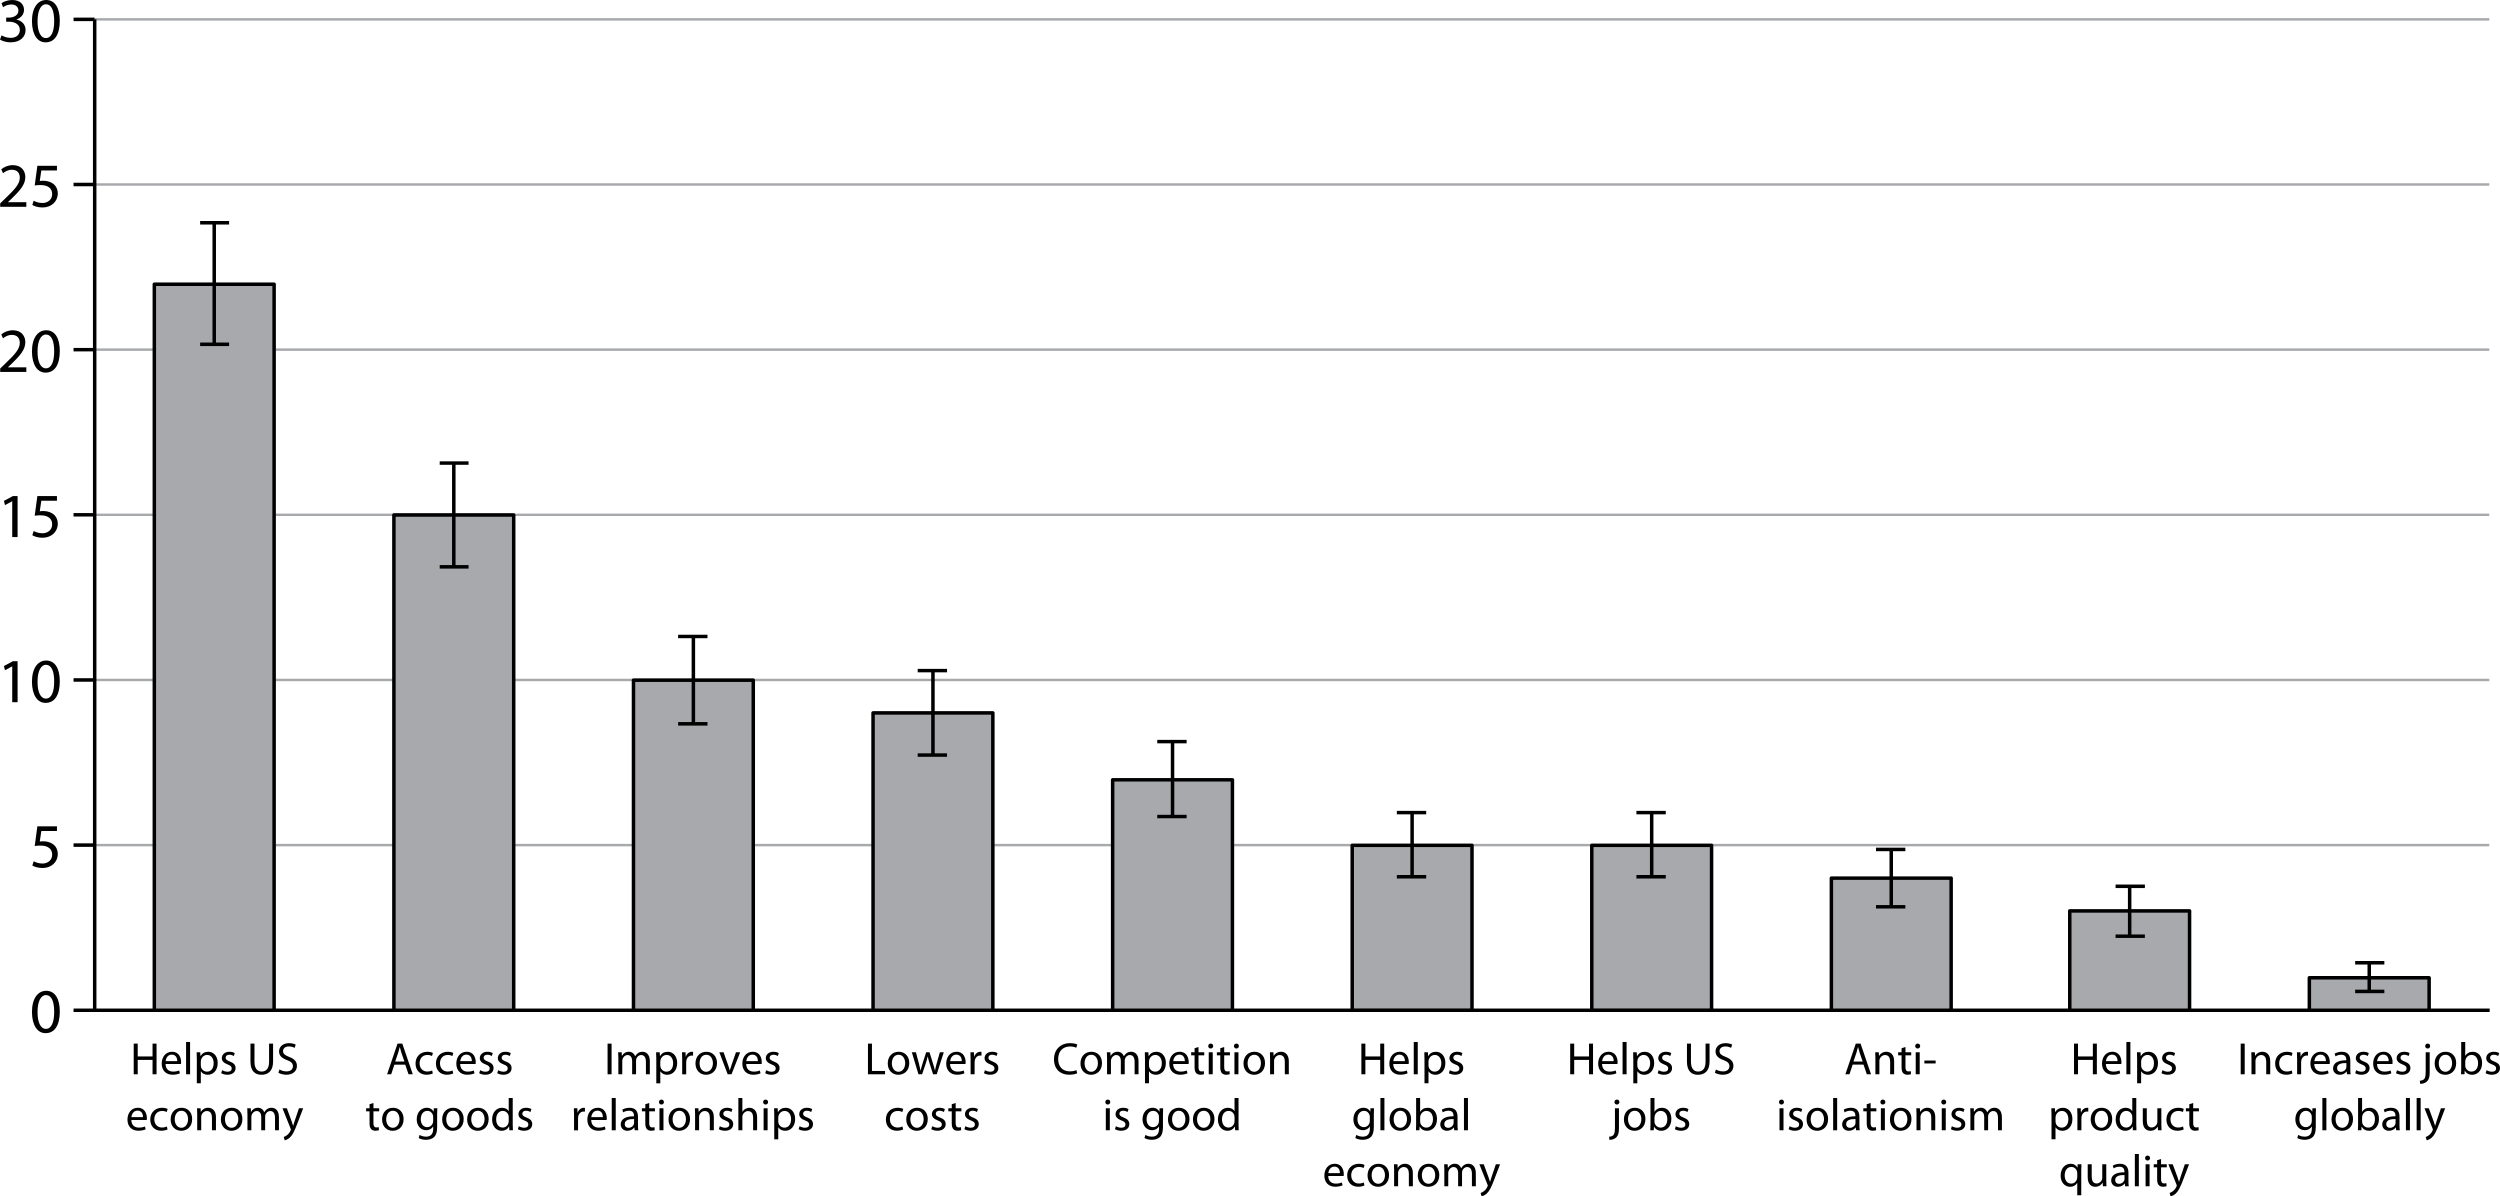 <svg xmlns="http://www.w3.org/2000/svg" xmlns:xlink="http://www.w3.org/1999/xlink" version="1.1" x="0px" y="0px" width="357.132px" height="170.895px" viewBox="0 0 357.132 170.895" enable-background="new 0 0 357.132 170.895" xml:space="preserve">
<g id="wide">
</g>
<g id="text_column" display="none">
</g>
<g id="art">
	<g>
		<path d="M0.216,5.05c0.225,0.135,0.738,0.36,1.296,0.36c1.008,0,1.333-0.639,1.323-1.134c-0.009-0.819-0.747-1.17-1.512-1.17    H0.882V2.512h0.441c0.576,0,1.305-0.297,1.305-0.99c0-0.468-0.297-0.882-1.026-0.882c-0.468,0-0.918,0.207-1.17,0.387L0.216,0.45    C0.531,0.225,1.125,0,1.756,0C2.908,0,3.43,0.684,3.43,1.396c0,0.612-0.369,1.125-1.08,1.386V2.8    c0.72,0.135,1.305,0.675,1.305,1.495c0,0.936-0.738,1.755-2.134,1.755C0.864,6.05,0.288,5.843,0,5.654L0.216,5.05z"/>
		<path d="M6.507,6.05c-1.143,0-1.926-1.071-1.944-3.007C4.563,1.071,5.418,0,6.606,0c1.225,0,1.936,1.098,1.936,2.962    c0,1.989-0.747,3.088-2.025,3.088H6.507z M6.552,5.438c0.801,0,1.188-0.945,1.188-2.44c0-1.44-0.36-2.385-1.188-2.385    c-0.72,0-1.188,0.918-1.188,2.385c-0.018,1.521,0.45,2.44,1.179,2.44H6.552z"/>
		<path d="M0.027,29.541v-0.486l0.621-0.603c1.495-1.422,2.179-2.179,2.179-3.061c0-0.594-0.279-1.143-1.152-1.143    c-0.531,0-0.972,0.27-1.243,0.495L0.18,24.184c0.396-0.333,0.981-0.594,1.657-0.594c1.251,0,1.782,0.864,1.782,1.702    c0,1.08-0.783,1.953-2.017,3.142l-0.459,0.432v0.018h2.62v0.657H0.027z"/>
		<path d="M8.137,24.355H5.904l-0.225,1.503c0.135-0.018,0.261-0.036,0.477-0.036c0.459,0,0.9,0.099,1.26,0.315    c0.459,0.252,0.837,0.765,0.837,1.503c0,1.143-0.909,1.999-2.179,1.999c-0.639,0-1.17-0.18-1.458-0.36l0.198-0.603    C5.058,28.82,5.535,29,6.075,29c0.738,0,1.387-0.486,1.377-1.278c0-0.748-0.513-1.288-1.674-1.288    c-0.342,0-0.603,0.027-0.819,0.063l0.378-2.809h2.8V24.355z"/>
		<path d="M0.027,53.131v-0.486l0.621-0.603c1.495-1.422,2.179-2.179,2.179-3.061c0-0.594-0.279-1.143-1.152-1.143    c-0.531,0-0.972,0.27-1.243,0.495L0.18,47.774c0.396-0.333,0.981-0.594,1.657-0.594c1.251,0,1.782,0.864,1.782,1.701    c0,1.081-0.783,1.954-2.017,3.142l-0.459,0.432v0.018h2.62v0.657H0.027z"/>
		<path d="M6.507,53.23c-1.143,0-1.926-1.071-1.944-3.007c0-1.972,0.855-3.043,2.043-3.043c1.225,0,1.936,1.098,1.936,2.962    c0,1.989-0.747,3.088-2.025,3.088H6.507z M6.552,52.618c0.801,0,1.188-0.945,1.188-2.439c0-1.44-0.36-2.386-1.188-2.386    c-0.72,0-1.188,0.918-1.188,2.386c-0.018,1.521,0.45,2.439,1.179,2.439H6.552z"/>
		<path d="M1.747,71.607H1.729l-1.017,0.549l-0.153-0.603l1.279-0.684h0.675v5.852H1.747V71.607z"/>
		<path d="M8.137,71.535H5.904l-0.225,1.503c0.135-0.018,0.261-0.036,0.477-0.036c0.459,0,0.9,0.099,1.26,0.315    c0.459,0.252,0.837,0.765,0.837,1.503c0,1.143-0.909,1.999-2.179,1.999c-0.639,0-1.17-0.18-1.458-0.36l0.198-0.603    c0.243,0.144,0.72,0.324,1.26,0.324c0.738,0,1.387-0.486,1.377-1.278c0-0.748-0.513-1.288-1.674-1.288    c-0.342,0-0.603,0.027-0.819,0.063l0.378-2.809h2.8V71.535z"/>
		<path d="M1.747,95.197H1.729l-1.017,0.549l-0.153-0.603l1.279-0.684h0.675v5.852H1.747V95.197z"/>
		<path d="M6.507,100.41c-1.143,0-1.926-1.071-1.944-3.007c0-1.972,0.855-3.043,2.043-3.043c1.225,0,1.936,1.098,1.936,2.962    c0,1.989-0.747,3.088-2.025,3.088H6.507z M6.552,99.797c0.801,0,1.188-0.945,1.188-2.439c0-1.44-0.36-2.386-1.188-2.386    c-0.72,0-1.188,0.918-1.188,2.386c-0.018,1.521,0.45,2.439,1.179,2.439H6.552z"/>
		<path d="M8.137,118.715H5.905l-0.225,1.503c0.135-0.018,0.261-0.036,0.477-0.036c0.459,0,0.9,0.099,1.26,0.315    c0.459,0.252,0.837,0.765,0.837,1.503c0,1.143-0.909,1.999-2.179,1.999c-0.639,0-1.17-0.18-1.458-0.36l0.198-0.603    c0.243,0.144,0.72,0.324,1.26,0.324c0.738,0,1.387-0.486,1.377-1.278c0-0.748-0.513-1.288-1.674-1.288    c-0.342,0-0.604,0.027-0.819,0.063l0.378-2.809h2.8V118.715z"/>
		<path d="M6.508,147.589c-1.143,0-1.926-1.071-1.944-3.007c0-1.972,0.855-3.043,2.043-3.043c1.225,0,1.936,1.099,1.936,2.962    c0,1.99-0.747,3.088-2.025,3.088H6.508z M6.553,146.978c0.801,0,1.188-0.945,1.188-2.44c0-1.44-0.36-2.386-1.188-2.386    c-0.72,0-1.188,0.919-1.188,2.386c-0.018,1.521,0.45,2.44,1.179,2.44H6.553z"/>
	</g>
	
		<line fill="none" stroke="#A7A9AC" stroke-width="0.35" stroke-linejoin="round" stroke-miterlimit="10" x1="13.506" y1="2.765" x2="355.602" y2="2.765"/>
	
		<line fill="none" stroke="#A7A9AC" stroke-width="0.35" stroke-linejoin="round" stroke-miterlimit="10" x1="13.506" y1="26.357" x2="355.602" y2="26.357"/>
	
		<line fill="none" stroke="#A7A9AC" stroke-width="0.35" stroke-linejoin="round" stroke-miterlimit="10" x1="13.506" y1="49.949" x2="355.602" y2="49.949"/>
	
		<line fill="none" stroke="#A7A9AC" stroke-width="0.35" stroke-linejoin="round" stroke-miterlimit="10" x1="13.506" y1="73.541" x2="355.602" y2="73.541"/>
	
		<line fill="none" stroke="#A7A9AC" stroke-width="0.35" stroke-linejoin="round" stroke-miterlimit="10" x1="13.506" y1="97.133" x2="355.602" y2="97.133"/>
	
		<line fill="none" stroke="#A7A9AC" stroke-width="0.35" stroke-linejoin="round" stroke-miterlimit="10" x1="13.506" y1="120.725" x2="355.602" y2="120.725"/>
	<polyline fill="none" stroke="#000000" stroke-width="0.5" stroke-linejoin="round" stroke-miterlimit="10" points="   355.656,144.317 13.526,144.317 13.526,2.765  "/>
	<g>
		<path d="M224.878,149.084v1.833h2.119v-1.833h0.572v4.381h-0.572v-2.054h-2.119v2.054h-0.572v-4.381H224.878z"/>
		<path d="M228.857,151.996c0.013,0.767,0.5,1.086,1.072,1.086c0.41,0,0.663-0.072,0.871-0.163l0.104,0.409    c-0.201,0.091-0.553,0.202-1.053,0.202c-0.962,0-1.547-0.644-1.547-1.586c0-0.949,0.565-1.697,1.482-1.697    c1.026,0,1.293,0.904,1.293,1.482c0,0.117-0.006,0.201-0.02,0.266H228.857z M230.527,151.587c0.007-0.364-0.148-0.93-0.786-0.93    c-0.585,0-0.832,0.533-0.878,0.93H230.527z"/>
		<path d="M231.789,148.85h0.572v4.615h-0.572V148.85z"/>
		<path d="M233.322,151.346c0-0.403-0.006-0.728-0.025-1.027h0.514l0.032,0.54h0.013c0.228-0.39,0.604-0.611,1.111-0.611    c0.768,0,1.34,0.644,1.34,1.599c0,1.131-0.695,1.69-1.431,1.69c-0.423,0-0.78-0.182-0.968-0.494h-0.014v1.709h-0.572V151.346z     M233.894,152.185c0,0.078,0.007,0.163,0.026,0.234c0.097,0.396,0.448,0.669,0.852,0.669c0.604,0,0.955-0.494,0.955-1.216    c0-0.63-0.325-1.17-0.929-1.17c-0.391,0-0.762,0.273-0.871,0.708c-0.014,0.072-0.033,0.156-0.033,0.228V152.185z"/>
		<path d="M236.943,152.88c0.175,0.104,0.475,0.221,0.76,0.221c0.41,0,0.605-0.201,0.605-0.468c0-0.273-0.163-0.416-0.579-0.572    c-0.572-0.208-0.839-0.52-0.839-0.89c0-0.507,0.416-0.923,1.086-0.923c0.318,0,0.598,0.084,0.768,0.195l-0.137,0.409    c-0.124-0.071-0.352-0.182-0.645-0.182c-0.338,0-0.52,0.195-0.52,0.429c0,0.26,0.182,0.377,0.592,0.54    c0.539,0.202,0.825,0.475,0.825,0.943c0,0.559-0.436,0.949-1.17,0.949c-0.345,0-0.663-0.091-0.884-0.221L236.943,152.88z"/>
		<path d="M241.558,149.084v2.6c0,0.975,0.436,1.391,1.02,1.391c0.645,0,1.066-0.429,1.066-1.391v-2.6h0.572v2.561    c0,1.346-0.709,1.892-1.658,1.892c-0.896,0-1.572-0.507-1.572-1.872v-2.581H241.558z"/>
		<path d="M245.126,152.776c0.253,0.156,0.617,0.279,1.008,0.279c0.578,0,0.916-0.299,0.916-0.741c0-0.41-0.234-0.65-0.826-0.871    c-0.715-0.247-1.156-0.624-1.156-1.235c0-0.682,0.565-1.189,1.417-1.189c0.442,0,0.773,0.104,0.962,0.208l-0.156,0.468    c-0.137-0.084-0.429-0.208-0.825-0.208c-0.599,0-0.825,0.357-0.825,0.656c0,0.403,0.266,0.604,0.871,0.839    c0.74,0.292,1.111,0.644,1.111,1.287c0,0.67-0.494,1.261-1.527,1.261c-0.423,0-0.885-0.13-1.119-0.286L245.126,152.776z"/>
		<path d="M229.855,162.388c0.266-0.02,0.487-0.091,0.624-0.24c0.155-0.176,0.221-0.429,0.221-1.183v-2.646h0.572v2.867    c0,0.611-0.098,1.007-0.377,1.293c-0.254,0.253-0.67,0.357-0.976,0.357L229.855,162.388z M230.972,157.786    c-0.207,0-0.344-0.163-0.344-0.351c0-0.201,0.143-0.357,0.357-0.357s0.352,0.156,0.352,0.357c0,0.188-0.131,0.351-0.357,0.351    H230.972z"/>
		<path d="M233.488,161.537c-0.844,0-1.508-0.624-1.508-1.618c0-1.053,0.695-1.671,1.561-1.671c0.903,0,1.515,0.657,1.515,1.612    c0,1.17-0.812,1.677-1.56,1.677H233.488z M233.515,161.108c0.545,0,0.955-0.514,0.955-1.229c0-0.533-0.267-1.203-0.943-1.203    c-0.669,0-0.961,0.624-0.961,1.222c0,0.689,0.39,1.209,0.941,1.209H233.515z"/>
		<path d="M235.777,156.85h0.571v1.97h0.013c0.202-0.351,0.566-0.572,1.073-0.572c0.78,0,1.325,0.65,1.325,1.599    c0,1.131-0.715,1.69-1.416,1.69c-0.455,0-0.812-0.175-1.054-0.591h-0.013l-0.033,0.52h-0.493c0.02-0.214,0.026-0.533,0.026-0.812    V156.85z M236.348,160.204c0,0.072,0.007,0.143,0.02,0.208c0.11,0.396,0.448,0.67,0.858,0.67c0.604,0,0.955-0.488,0.955-1.209    c0-0.637-0.324-1.176-0.936-1.176c-0.391,0-0.754,0.273-0.865,0.702c-0.02,0.071-0.032,0.149-0.032,0.24V160.204z"/>
		<path d="M239.396,160.88c0.176,0.104,0.475,0.221,0.762,0.221c0.408,0,0.604-0.201,0.604-0.468c0-0.273-0.162-0.416-0.578-0.572    c-0.572-0.208-0.838-0.52-0.838-0.89c0-0.507,0.416-0.923,1.085-0.923c0.318,0,0.598,0.084,0.767,0.195l-0.137,0.409    c-0.123-0.071-0.351-0.182-0.643-0.182c-0.338,0-0.521,0.195-0.521,0.429c0,0.26,0.183,0.377,0.592,0.54    c0.539,0.202,0.825,0.475,0.825,0.943c0,0.559-0.436,0.949-1.17,0.949c-0.345,0-0.663-0.091-0.884-0.221L239.396,160.88z"/>
	</g>
	<g>
		<path d="M56.338,152.087l-0.455,1.378h-0.585l1.488-4.381h0.683l1.495,4.381H58.36l-0.468-1.378H56.338z M57.775,151.645    l-0.436-1.261c-0.091-0.286-0.156-0.546-0.221-0.8h-0.02c-0.058,0.254-0.13,0.527-0.214,0.793l-0.429,1.267H57.775z"/>
		<path d="M61.831,153.348c-0.15,0.072-0.481,0.182-0.904,0.182c-0.949,0-1.566-0.644-1.566-1.605c0-0.969,0.663-1.677,1.69-1.677    c0.338,0,0.637,0.084,0.793,0.169l-0.13,0.436c-0.137-0.071-0.351-0.149-0.663-0.149c-0.722,0-1.111,0.54-1.111,1.189    c0,0.728,0.468,1.177,1.092,1.177c0.325,0,0.54-0.078,0.702-0.149L61.831,153.348z"/>
		<path d="M64.743,153.348c-0.15,0.072-0.481,0.182-0.904,0.182c-0.949,0-1.566-0.644-1.566-1.605c0-0.969,0.663-1.677,1.69-1.677    c0.338,0,0.637,0.084,0.793,0.169l-0.13,0.436c-0.137-0.071-0.351-0.149-0.663-0.149c-0.722,0-1.111,0.54-1.111,1.189    c0,0.728,0.468,1.177,1.092,1.177c0.325,0,0.54-0.078,0.702-0.149L64.743,153.348z"/>
		<path d="M65.737,151.996c0.013,0.767,0.501,1.086,1.073,1.086c0.41,0,0.663-0.072,0.871-0.163l0.104,0.409    c-0.202,0.091-0.553,0.202-1.053,0.202c-0.962,0-1.547-0.644-1.547-1.586c0-0.949,0.565-1.697,1.482-1.697    c1.027,0,1.293,0.904,1.293,1.482c0,0.117-0.006,0.201-0.02,0.266H65.737z M67.408,151.587c0.006-0.364-0.149-0.93-0.787-0.93    c-0.585,0-0.832,0.533-0.877,0.93H67.408z"/>
		<path d="M68.591,152.88c0.175,0.104,0.475,0.221,0.761,0.221c0.409,0,0.604-0.201,0.604-0.468c0-0.273-0.163-0.416-0.579-0.572    c-0.572-0.208-0.838-0.52-0.838-0.89c0-0.507,0.416-0.923,1.085-0.923c0.318,0,0.598,0.084,0.767,0.195l-0.137,0.409    c-0.124-0.071-0.351-0.182-0.644-0.182c-0.338,0-0.52,0.195-0.52,0.429c0,0.26,0.182,0.377,0.592,0.54    c0.539,0.202,0.825,0.475,0.825,0.943c0,0.559-0.436,0.949-1.17,0.949c-0.345,0-0.663-0.091-0.884-0.221L68.591,152.88z"/>
		<path d="M71.165,152.88c0.176,0.104,0.475,0.221,0.761,0.221c0.409,0,0.604-0.201,0.604-0.468c0-0.273-0.163-0.416-0.579-0.572    c-0.572-0.208-0.838-0.52-0.838-0.89c0-0.507,0.416-0.923,1.085-0.923c0.318,0,0.598,0.084,0.767,0.195l-0.137,0.409    c-0.124-0.071-0.351-0.182-0.644-0.182c-0.338,0-0.52,0.195-0.52,0.429c0,0.26,0.182,0.377,0.592,0.54    c0.54,0.202,0.825,0.475,0.825,0.943c0,0.559-0.436,0.949-1.17,0.949c-0.345,0-0.663-0.091-0.884-0.221L71.165,152.88z"/>
		<path d="M53.348,157.565v0.754h0.819v0.436h-0.819v1.69c0,0.39,0.11,0.611,0.429,0.611c0.156,0,0.247-0.013,0.332-0.039    l0.026,0.436c-0.111,0.039-0.286,0.078-0.507,0.078c-0.266,0-0.481-0.091-0.617-0.24c-0.156-0.176-0.221-0.455-0.221-0.826v-1.709    h-0.487v-0.436h0.487v-0.579L53.348,157.565z"/>
		<path d="M56.091,161.537c-0.845,0-1.508-0.624-1.508-1.618c0-1.053,0.695-1.671,1.56-1.671c0.903,0,1.515,0.657,1.515,1.612    c0,1.17-0.812,1.677-1.56,1.677H56.091z M56.117,161.108c0.546,0,0.956-0.514,0.956-1.229c0-0.533-0.267-1.203-0.943-1.203    c-0.669,0-0.962,0.624-0.962,1.222c0,0.689,0.39,1.209,0.942,1.209H56.117z"/>
		<path d="M62.448,161.004c0,0.728-0.149,1.164-0.448,1.443c-0.312,0.28-0.754,0.377-1.151,0.377c-0.377,0-0.793-0.091-1.046-0.26    l0.143-0.442c0.208,0.136,0.533,0.253,0.923,0.253c0.585,0,1.014-0.306,1.014-1.105v-0.345h-0.013    c-0.169,0.292-0.513,0.526-1.001,0.526c-0.78,0-1.339-0.663-1.339-1.541c0-1.066,0.695-1.664,1.423-1.664    c0.546,0,0.839,0.28,0.981,0.546h0.013l0.02-0.475h0.507c-0.019,0.221-0.026,0.481-0.026,0.858V161.004z M61.876,159.554    c0-0.091-0.007-0.175-0.033-0.253c-0.104-0.338-0.377-0.611-0.799-0.611c-0.546,0-0.936,0.461-0.936,1.196    c0,0.611,0.318,1.131,0.929,1.131c0.358,0,0.676-0.221,0.793-0.591c0.032-0.091,0.045-0.202,0.045-0.306V159.554z"/>
		<path d="M64.671,161.537c-0.845,0-1.508-0.624-1.508-1.618c0-1.053,0.695-1.671,1.56-1.671c0.903,0,1.515,0.657,1.515,1.612    c0,1.17-0.812,1.677-1.56,1.677H64.671z M64.697,161.108c0.546,0,0.956-0.514,0.956-1.229c0-0.533-0.267-1.203-0.943-1.203    c-0.669,0-0.962,0.624-0.962,1.222c0,0.689,0.39,1.209,0.942,1.209H64.697z"/>
		<path d="M68.239,161.537c-0.845,0-1.508-0.624-1.508-1.618c0-1.053,0.695-1.671,1.56-1.671c0.903,0,1.515,0.657,1.515,1.612    c0,1.17-0.812,1.677-1.56,1.677H68.239z M68.266,161.108c0.546,0,0.956-0.514,0.956-1.229c0-0.533-0.267-1.203-0.943-1.203    c-0.669,0-0.962,0.624-0.962,1.222c0,0.689,0.39,1.209,0.942,1.209H68.266z"/>
		<path d="M73.244,156.85v3.803c0,0.279,0.007,0.598,0.026,0.812h-0.514l-0.026-0.546h-0.013c-0.175,0.351-0.552,0.617-1.066,0.617    c-0.761,0-1.352-0.644-1.352-1.599c-0.006-1.053,0.65-1.69,1.411-1.69c0.487,0,0.812,0.228,0.949,0.475h0.013v-1.872H73.244z     M72.672,159.6c0-0.078-0.006-0.169-0.026-0.247c-0.084-0.357-0.396-0.656-0.826-0.656c-0.591,0-0.942,0.52-0.942,1.209    c0,0.644,0.318,1.17,0.929,1.17c0.384,0,0.735-0.26,0.839-0.689c0.02-0.071,0.026-0.149,0.026-0.24V159.6z"/>
		<path d="M74.115,160.88c0.175,0.104,0.475,0.221,0.761,0.221c0.409,0,0.604-0.201,0.604-0.468c0-0.273-0.163-0.416-0.579-0.572    c-0.572-0.208-0.838-0.52-0.838-0.89c0-0.507,0.416-0.923,1.085-0.923c0.318,0,0.598,0.084,0.767,0.195l-0.137,0.409    c-0.124-0.071-0.351-0.182-0.644-0.182c-0.338,0-0.52,0.195-0.52,0.429c0,0.26,0.182,0.377,0.592,0.54    c0.539,0.202,0.825,0.475,0.825,0.943c0,0.559-0.436,0.949-1.17,0.949c-0.345,0-0.663-0.091-0.884-0.221L74.115,160.88z"/>
	</g>
	<g>
		<path d="M19.673,149.083v1.833h2.119v-1.833h0.572v4.381h-0.572v-2.054h-2.119v2.054h-0.572v-4.381H19.673z"/>
		<path d="M23.651,151.995c0.013,0.767,0.501,1.086,1.073,1.086c0.41,0,0.663-0.072,0.871-0.163l0.104,0.409    c-0.202,0.091-0.553,0.202-1.053,0.202c-0.962,0-1.547-0.644-1.547-1.586c0-0.949,0.565-1.697,1.482-1.697    c1.027,0,1.293,0.904,1.293,1.482c0,0.117-0.006,0.201-0.02,0.266H23.651z M25.322,151.586c0.006-0.364-0.149-0.93-0.787-0.93    c-0.585,0-0.832,0.533-0.877,0.93H25.322z"/>
		<path d="M26.583,148.849h0.572v4.615h-0.572V148.849z"/>
		<path d="M28.117,151.345c0-0.403-0.007-0.728-0.026-1.027h0.513l0.033,0.54h0.013c0.228-0.39,0.605-0.611,1.112-0.611    c0.767,0,1.339,0.644,1.339,1.599c0,1.131-0.695,1.69-1.43,1.69c-0.423,0-0.78-0.182-0.969-0.494h-0.013v1.709h-0.572V151.345z     M28.688,152.184c0,0.078,0.007,0.163,0.026,0.234c0.097,0.396,0.448,0.669,0.851,0.669c0.605,0,0.956-0.494,0.956-1.216    c0-0.63-0.325-1.17-0.929-1.17c-0.39,0-0.761,0.273-0.871,0.708c-0.013,0.072-0.033,0.156-0.033,0.228V152.184z"/>
		<path d="M31.737,152.879c0.176,0.104,0.475,0.221,0.761,0.221c0.409,0,0.604-0.201,0.604-0.468c0-0.273-0.163-0.416-0.579-0.572    c-0.572-0.208-0.838-0.52-0.838-0.89c0-0.507,0.416-0.923,1.085-0.923c0.318,0,0.598,0.084,0.767,0.195l-0.137,0.409    c-0.124-0.071-0.351-0.182-0.644-0.182c-0.338,0-0.52,0.195-0.52,0.429c0,0.26,0.182,0.377,0.592,0.54    c0.54,0.202,0.825,0.475,0.825,0.943c0,0.559-0.436,0.949-1.17,0.949c-0.345,0-0.663-0.091-0.884-0.221L31.737,152.879z"/>
		<path d="M36.352,149.083v2.6c0,0.975,0.436,1.391,1.021,1.391c0.644,0,1.066-0.429,1.066-1.391v-2.6h0.572v2.561    c0,1.346-0.708,1.892-1.658,1.892c-0.897,0-1.573-0.507-1.573-1.872v-2.581H36.352z"/>
		<path d="M39.92,152.775c0.254,0.156,0.618,0.279,1.008,0.279c0.579,0,0.917-0.299,0.917-0.741c0-0.41-0.234-0.65-0.826-0.871    c-0.715-0.247-1.157-0.624-1.157-1.235c0-0.682,0.566-1.189,1.417-1.189c0.442,0,0.773,0.104,0.962,0.208l-0.156,0.468    c-0.136-0.084-0.429-0.208-0.825-0.208c-0.598,0-0.826,0.357-0.826,0.656c0,0.403,0.267,0.604,0.871,0.839    c0.741,0.292,1.111,0.644,1.111,1.287c0,0.67-0.494,1.261-1.527,1.261c-0.422,0-0.884-0.13-1.118-0.286L39.92,152.775z"/>
		<path d="M18.76,159.995c0.013,0.767,0.5,1.086,1.073,1.086c0.41,0,0.663-0.072,0.871-0.163l0.104,0.409    c-0.202,0.091-0.553,0.202-1.053,0.202c-0.962,0-1.547-0.644-1.547-1.586c0-0.949,0.565-1.697,1.482-1.697    c1.027,0,1.293,0.904,1.293,1.482c0,0.117-0.006,0.201-0.02,0.266H18.76z M20.431,159.586c0.006-0.364-0.149-0.93-0.787-0.93    c-0.585,0-0.832,0.533-0.877,0.93H20.431z"/>
		<path d="M23.934,161.347c-0.15,0.072-0.481,0.182-0.904,0.182c-0.949,0-1.566-0.644-1.566-1.605c0-0.969,0.663-1.677,1.69-1.677    c0.338,0,0.637,0.084,0.793,0.169l-0.13,0.436c-0.137-0.071-0.351-0.149-0.663-0.149c-0.722,0-1.111,0.54-1.111,1.189    c0,0.728,0.468,1.177,1.092,1.177c0.325,0,0.54-0.078,0.702-0.149L23.934,161.347z"/>
		<path d="M25.884,161.536c-0.845,0-1.508-0.624-1.508-1.618c0-1.053,0.695-1.671,1.56-1.671c0.903,0,1.515,0.657,1.515,1.612    c0,1.17-0.812,1.677-1.56,1.677H25.884z M25.91,161.107c0.546,0,0.956-0.514,0.956-1.229c0-0.533-0.267-1.203-0.943-1.203    c-0.669,0-0.962,0.624-0.962,1.222c0,0.689,0.39,1.209,0.942,1.209H25.91z"/>
		<path d="M28.172,159.17c0-0.332-0.006-0.592-0.026-0.852h0.507l0.032,0.513h0.013c0.156-0.292,0.52-0.585,1.04-0.585    c0.436,0,1.112,0.26,1.112,1.339v1.878h-0.572v-1.813c0-0.507-0.188-0.936-0.728-0.936c-0.371,0-0.663,0.267-0.767,0.585    c-0.026,0.071-0.039,0.175-0.039,0.267v1.898h-0.572V159.17z"/>
		<path d="M33.06,161.536c-0.845,0-1.508-0.624-1.508-1.618c0-1.053,0.695-1.671,1.56-1.671c0.903,0,1.515,0.657,1.515,1.612    c0,1.17-0.812,1.677-1.56,1.677H33.06z M33.086,161.107c0.546,0,0.956-0.514,0.956-1.229c0-0.533-0.267-1.203-0.943-1.203    c-0.669,0-0.962,0.624-0.962,1.222c0,0.689,0.39,1.209,0.942,1.209H33.086z"/>
		<path d="M35.348,159.17c0-0.332-0.013-0.592-0.026-0.852h0.5l0.026,0.507h0.02c0.175-0.299,0.468-0.579,0.995-0.579    c0.422,0,0.748,0.26,0.884,0.631h0.013c0.097-0.182,0.228-0.312,0.357-0.41c0.188-0.143,0.39-0.221,0.689-0.221    c0.422,0,1.04,0.273,1.04,1.365v1.853h-0.559v-1.781c0-0.611-0.228-0.968-0.683-0.968c-0.332,0-0.578,0.24-0.682,0.513    c-0.026,0.085-0.046,0.189-0.046,0.286v1.95h-0.559v-1.892c0-0.5-0.221-0.858-0.656-0.858c-0.351,0-0.618,0.286-0.708,0.572    c-0.033,0.084-0.045,0.182-0.045,0.28v1.898h-0.559V159.17z"/>
		<path d="M40.977,158.318l0.683,1.859c0.078,0.208,0.156,0.455,0.208,0.644h0.013c0.059-0.188,0.124-0.429,0.202-0.656l0.624-1.846    h0.604l-0.858,2.243c-0.41,1.079-0.689,1.625-1.079,1.969c-0.286,0.241-0.559,0.338-0.702,0.364l-0.143-0.475    c0.143-0.045,0.332-0.137,0.5-0.28c0.156-0.123,0.345-0.344,0.481-0.637c0.026-0.059,0.046-0.104,0.046-0.137    c0-0.032-0.013-0.078-0.046-0.149l-1.157-2.899H40.977z"/>
	</g>
	<g>
		<path d="M195.048,149.083v1.833h2.119v-1.833h0.572v4.381h-0.572v-2.054h-2.119v2.054h-0.572v-4.381H195.048z"/>
		<path d="M199.026,151.995c0.013,0.767,0.501,1.086,1.073,1.086c0.409,0,0.662-0.072,0.871-0.163l0.104,0.409    c-0.201,0.091-0.553,0.202-1.053,0.202c-0.963,0-1.547-0.644-1.547-1.586c0-0.949,0.564-1.697,1.481-1.697    c1.026,0,1.294,0.904,1.294,1.482c0,0.117-0.007,0.201-0.02,0.266H199.026z M200.697,151.586c0.006-0.364-0.149-0.93-0.787-0.93    c-0.584,0-0.832,0.533-0.877,0.93H200.697z"/>
		<path d="M201.958,148.849h0.571v4.615h-0.571V148.849z"/>
		<path d="M203.492,151.345c0-0.403-0.006-0.728-0.025-1.027h0.513l0.032,0.54h0.014c0.227-0.39,0.604-0.611,1.111-0.611    c0.768,0,1.339,0.644,1.339,1.599c0,1.131-0.695,1.69-1.431,1.69c-0.422,0-0.779-0.182-0.968-0.494h-0.013v1.709h-0.572V151.345z     M204.064,152.184c0,0.078,0.006,0.163,0.025,0.234c0.098,0.396,0.449,0.669,0.852,0.669c0.605,0,0.955-0.494,0.955-1.216    c0-0.63-0.324-1.17-0.929-1.17c-0.39,0-0.761,0.273-0.871,0.708c-0.013,0.072-0.032,0.156-0.032,0.228V152.184z"/>
		<path d="M207.112,152.879c0.175,0.104,0.475,0.221,0.761,0.221c0.409,0,0.604-0.201,0.604-0.468c0-0.273-0.163-0.416-0.579-0.572    c-0.572-0.208-0.838-0.52-0.838-0.89c0-0.507,0.416-0.923,1.086-0.923c0.318,0,0.598,0.084,0.767,0.195l-0.137,0.409    c-0.124-0.071-0.351-0.182-0.644-0.182c-0.338,0-0.52,0.195-0.52,0.429c0,0.26,0.182,0.377,0.592,0.54    c0.539,0.202,0.824,0.475,0.824,0.943c0,0.559-0.436,0.949-1.17,0.949c-0.344,0-0.662-0.091-0.883-0.221L207.112,152.879z"/>
		<path d="M196.253,161.003c0,0.728-0.148,1.164-0.447,1.443c-0.312,0.28-0.755,0.377-1.151,0.377c-0.377,0-0.793-0.091-1.046-0.26    l0.143-0.442c0.208,0.136,0.533,0.253,0.923,0.253c0.585,0,1.015-0.306,1.015-1.105v-0.345h-0.014    c-0.169,0.292-0.514,0.526-1.001,0.526c-0.78,0-1.339-0.663-1.339-1.541c0-1.066,0.695-1.664,1.424-1.664    c0.546,0,0.838,0.28,0.98,0.546h0.014l0.02-0.475h0.507c-0.019,0.221-0.026,0.481-0.026,0.858V161.003z M195.682,159.553    c0-0.091-0.007-0.175-0.032-0.253c-0.104-0.338-0.377-0.611-0.8-0.611c-0.546,0-0.937,0.461-0.937,1.196    c0,0.611,0.318,1.131,0.93,1.131c0.357,0,0.676-0.221,0.793-0.591c0.033-0.091,0.046-0.202,0.046-0.306V159.553z"/>
		<path d="M197.197,156.849h0.571v4.615h-0.571V156.849z"/>
		<path d="M200.011,161.536c-0.846,0-1.508-0.624-1.508-1.618c0-1.053,0.695-1.671,1.56-1.671c0.903,0,1.515,0.657,1.515,1.612    c0,1.17-0.812,1.677-1.561,1.677H200.011z M200.037,161.107c0.547,0,0.956-0.514,0.956-1.229c0-0.533-0.267-1.203-0.942-1.203    c-0.67,0-0.963,0.624-0.963,1.222c0,0.689,0.391,1.209,0.943,1.209H200.037z"/>
		<path d="M202.298,156.849h0.572v1.97h0.014c0.201-0.351,0.564-0.572,1.072-0.572c0.779,0,1.326,0.65,1.326,1.599    c0,1.131-0.715,1.69-1.418,1.69c-0.455,0-0.812-0.175-1.053-0.591h-0.013l-0.032,0.52h-0.494c0.02-0.214,0.025-0.533,0.025-0.812    V156.849z M202.871,160.203c0,0.072,0.007,0.143,0.02,0.208c0.111,0.396,0.449,0.67,0.857,0.67c0.605,0,0.956-0.488,0.956-1.209    c0-0.637-0.325-1.176-0.937-1.176c-0.389,0-0.754,0.273-0.863,0.702c-0.02,0.071-0.033,0.149-0.033,0.24V160.203z"/>
		<path d="M208.213,160.71c0,0.273,0.013,0.54,0.046,0.754h-0.514l-0.053-0.396h-0.02c-0.168,0.247-0.513,0.468-0.961,0.468    c-0.637,0-0.963-0.448-0.963-0.903c0-0.761,0.676-1.177,1.893-1.17v-0.065c0-0.26-0.072-0.735-0.715-0.728    c-0.3,0-0.605,0.084-0.826,0.234l-0.13-0.384c0.26-0.162,0.644-0.273,1.04-0.273c0.969,0,1.202,0.657,1.202,1.287V160.71z     M207.654,159.859c-0.623-0.013-1.332,0.098-1.332,0.708c0,0.377,0.247,0.546,0.533,0.546c0.416,0,0.683-0.26,0.773-0.526    c0.02-0.059,0.025-0.124,0.025-0.182V159.859z"/>
		<path d="M209.13,156.849h0.572v4.615h-0.572V156.849z"/>
		<path d="M189.741,167.995c0.013,0.767,0.501,1.086,1.073,1.086c0.409,0,0.662-0.072,0.871-0.163l0.104,0.409    c-0.201,0.091-0.553,0.202-1.053,0.202c-0.963,0-1.547-0.644-1.547-1.586c0-0.949,0.564-1.697,1.481-1.697    c1.026,0,1.294,0.904,1.294,1.482c0,0.117-0.007,0.201-0.02,0.266H189.741z M191.412,167.586c0.006-0.364-0.149-0.93-0.787-0.93    c-0.584,0-0.832,0.533-0.877,0.93H191.412z"/>
		<path d="M194.916,169.347c-0.15,0.072-0.482,0.182-0.904,0.182c-0.949,0-1.566-0.644-1.566-1.605c0-0.969,0.663-1.677,1.689-1.677    c0.338,0,0.638,0.084,0.793,0.169l-0.129,0.436c-0.137-0.071-0.352-0.149-0.664-0.149c-0.721,0-1.111,0.54-1.111,1.189    c0,0.728,0.469,1.177,1.092,1.177c0.326,0,0.54-0.078,0.703-0.149L194.916,169.347z"/>
		<path d="M196.865,169.536c-0.845,0-1.508-0.624-1.508-1.618c0-1.053,0.695-1.671,1.561-1.671c0.902,0,1.514,0.657,1.514,1.612    c0,1.17-0.812,1.677-1.56,1.677H196.865z M196.891,169.107c0.546,0,0.956-0.514,0.956-1.229c0-0.533-0.268-1.203-0.943-1.203    c-0.67,0-0.962,0.624-0.962,1.222c0,0.689,0.39,1.209,0.942,1.209H196.891z"/>
		<path d="M199.153,167.17c0-0.332-0.007-0.592-0.026-0.852h0.508l0.031,0.513h0.014c0.156-0.292,0.52-0.585,1.04-0.585    c0.436,0,1.112,0.26,1.112,1.339v1.878h-0.572v-1.813c0-0.507-0.189-0.936-0.729-0.936c-0.371,0-0.663,0.267-0.768,0.585    c-0.025,0.071-0.039,0.175-0.039,0.267v1.898h-0.571V167.17z"/>
		<path d="M204.041,169.536c-0.845,0-1.508-0.624-1.508-1.618c0-1.053,0.695-1.671,1.561-1.671c0.902,0,1.514,0.657,1.514,1.612    c0,1.17-0.812,1.677-1.56,1.677H204.041z M204.067,169.107c0.546,0,0.956-0.514,0.956-1.229c0-0.533-0.268-1.203-0.943-1.203    c-0.67,0-0.962,0.624-0.962,1.222c0,0.689,0.39,1.209,0.942,1.209H204.067z"/>
		<path d="M206.329,167.17c0-0.332-0.013-0.592-0.026-0.852h0.501l0.026,0.507h0.02c0.175-0.299,0.467-0.579,0.994-0.579    c0.422,0,0.748,0.26,0.884,0.631h0.013c0.098-0.182,0.229-0.312,0.357-0.41c0.189-0.143,0.391-0.221,0.689-0.221    c0.422,0,1.04,0.273,1.04,1.365v1.853h-0.56v-1.781c0-0.611-0.227-0.968-0.682-0.968c-0.332,0-0.578,0.24-0.683,0.513    c-0.026,0.085-0.046,0.189-0.046,0.286v1.95h-0.559v-1.892c0-0.5-0.221-0.858-0.656-0.858c-0.352,0-0.618,0.286-0.709,0.572    c-0.033,0.084-0.045,0.182-0.045,0.28v1.898h-0.56V167.17z"/>
		<path d="M211.958,166.318l0.682,1.859c0.078,0.208,0.156,0.455,0.209,0.644h0.012c0.059-0.188,0.124-0.429,0.202-0.656    l0.624-1.846h0.604l-0.858,2.243c-0.409,1.079-0.688,1.625-1.078,1.969c-0.287,0.241-0.56,0.338-0.703,0.364l-0.143-0.475    c0.143-0.045,0.332-0.137,0.5-0.28c0.156-0.123,0.346-0.344,0.481-0.637c0.026-0.059,0.046-0.104,0.046-0.137    c0-0.032-0.014-0.078-0.046-0.149l-1.157-2.899H211.958z"/>
	</g>
	<g>
		<path d="M87.365,149.084v4.381h-0.572v-4.381H87.365z"/>
		<path d="M88.333,151.171c0-0.332-0.013-0.592-0.026-0.852h0.5l0.026,0.507h0.02c0.175-0.299,0.468-0.579,0.995-0.579    c0.422,0,0.748,0.26,0.884,0.631h0.013c0.097-0.182,0.228-0.312,0.357-0.41c0.188-0.143,0.39-0.221,0.689-0.221    c0.422,0,1.04,0.273,1.04,1.365v1.853h-0.559v-1.781c0-0.611-0.228-0.968-0.683-0.968c-0.332,0-0.578,0.24-0.682,0.513    c-0.026,0.085-0.046,0.189-0.046,0.286v1.95h-0.559v-1.892c0-0.5-0.221-0.858-0.657-0.858c-0.351,0-0.618,0.286-0.708,0.572    c-0.033,0.084-0.045,0.182-0.045,0.28v1.898h-0.559V151.171z"/>
		<path d="M93.754,151.346c0-0.403-0.007-0.728-0.026-1.027h0.513l0.033,0.54h0.013c0.228-0.39,0.605-0.611,1.112-0.611    c0.767,0,1.339,0.644,1.339,1.599c0,1.131-0.695,1.69-1.43,1.69c-0.423,0-0.78-0.182-0.969-0.494h-0.013v1.709h-0.572V151.346z     M94.326,152.185c0,0.078,0.007,0.163,0.026,0.234c0.097,0.396,0.448,0.669,0.851,0.669c0.605,0,0.956-0.494,0.956-1.216    c0-0.63-0.325-1.17-0.929-1.17c-0.39,0-0.761,0.273-0.871,0.708c-0.013,0.072-0.033,0.156-0.033,0.228V152.185z"/>
		<path d="M97.453,151.301c0-0.371-0.007-0.689-0.026-0.981h0.5l0.026,0.617h0.02c0.143-0.422,0.494-0.689,0.877-0.689    c0.059,0,0.104,0.007,0.156,0.013v0.54c-0.059-0.006-0.117-0.013-0.195-0.013c-0.403,0-0.689,0.306-0.767,0.728    c-0.013,0.084-0.02,0.176-0.02,0.267v1.684h-0.572V151.301z"/>
		<path d="M100.858,153.537c-0.845,0-1.508-0.624-1.508-1.618c0-1.053,0.695-1.671,1.56-1.671c0.903,0,1.515,0.657,1.515,1.612    c0,1.17-0.812,1.677-1.56,1.677H100.858z M100.885,153.108c0.546,0,0.956-0.514,0.956-1.229c0-0.533-0.267-1.203-0.943-1.203    c-0.669,0-0.962,0.624-0.962,1.222c0,0.689,0.39,1.209,0.942,1.209H100.885z"/>
		<path d="M103.367,150.319l0.618,1.761c0.104,0.293,0.188,0.553,0.253,0.812h0.02c0.072-0.26,0.163-0.52,0.267-0.812l0.611-1.761    h0.598l-1.235,3.146h-0.546l-1.196-3.146H103.367z"/>
		<path d="M106.598,151.996c0.013,0.767,0.5,1.086,1.073,1.086c0.41,0,0.663-0.072,0.871-0.163l0.104,0.409    c-0.202,0.091-0.553,0.202-1.053,0.202c-0.962,0-1.547-0.644-1.547-1.586c0-0.949,0.565-1.697,1.482-1.697    c1.027,0,1.293,0.904,1.293,1.482c0,0.117-0.006,0.201-0.02,0.266H106.598z M108.269,151.587c0.006-0.364-0.149-0.93-0.787-0.93    c-0.585,0-0.832,0.533-0.877,0.93H108.269z"/>
		<path d="M109.451,152.88c0.175,0.104,0.475,0.221,0.761,0.221c0.409,0,0.604-0.201,0.604-0.468c0-0.273-0.163-0.416-0.579-0.572    c-0.572-0.208-0.838-0.52-0.838-0.89c0-0.507,0.416-0.923,1.085-0.923c0.318,0,0.598,0.084,0.767,0.195l-0.137,0.409    c-0.124-0.071-0.351-0.182-0.644-0.182c-0.338,0-0.52,0.195-0.52,0.429c0,0.26,0.182,0.377,0.592,0.54    c0.539,0.202,0.825,0.475,0.825,0.943c0,0.559-0.436,0.949-1.17,0.949c-0.345,0-0.663-0.091-0.884-0.221L109.451,152.88z"/>
		<path d="M82.005,159.301c0-0.371-0.007-0.689-0.026-0.981h0.5l0.026,0.617h0.02c0.143-0.422,0.494-0.689,0.877-0.689    c0.059,0,0.104,0.007,0.156,0.013v0.54c-0.059-0.006-0.117-0.013-0.195-0.013c-0.403,0-0.689,0.306-0.767,0.728    c-0.013,0.084-0.02,0.176-0.02,0.267v1.684h-0.572V159.301z"/>
		<path d="M84.456,159.996c0.013,0.767,0.501,1.086,1.073,1.086c0.41,0,0.663-0.072,0.871-0.163l0.104,0.409    c-0.202,0.091-0.553,0.202-1.053,0.202c-0.962,0-1.547-0.644-1.547-1.586c0-0.949,0.565-1.697,1.482-1.697    c1.027,0,1.293,0.904,1.293,1.482c0,0.117-0.006,0.201-0.02,0.266H84.456z M86.126,159.587c0.006-0.364-0.149-0.93-0.787-0.93    c-0.585,0-0.832,0.533-0.877,0.93H86.126z"/>
		<path d="M87.387,156.85h0.572v4.615h-0.572V156.85z"/>
		<path d="M91.138,160.711c0,0.273,0.013,0.54,0.046,0.754H90.67l-0.052-0.396h-0.02c-0.169,0.247-0.513,0.468-0.962,0.468    c-0.637,0-0.962-0.448-0.962-0.903c0-0.761,0.676-1.177,1.892-1.17v-0.065c0-0.26-0.072-0.735-0.715-0.728    c-0.299,0-0.605,0.084-0.826,0.234l-0.13-0.384c0.26-0.162,0.643-0.273,1.04-0.273c0.968,0,1.202,0.657,1.202,1.287V160.711z     M90.579,159.86c-0.624-0.013-1.333,0.098-1.333,0.708c0,0.377,0.247,0.546,0.533,0.546c0.416,0,0.683-0.26,0.773-0.526    c0.02-0.059,0.026-0.124,0.026-0.182V159.86z"/>
		<path d="M92.743,157.565v0.754h0.819v0.436h-0.819v1.69c0,0.39,0.11,0.611,0.429,0.611c0.156,0,0.247-0.013,0.331-0.039    l0.026,0.436c-0.111,0.039-0.286,0.078-0.507,0.078c-0.266,0-0.481-0.091-0.617-0.24c-0.156-0.176-0.221-0.455-0.221-0.826v-1.709    h-0.487v-0.436h0.487v-0.579L92.743,157.565z"/>
		<path d="M94.479,157.786c-0.208,0-0.345-0.163-0.345-0.351c0-0.201,0.143-0.357,0.358-0.357c0.208,0,0.351,0.156,0.351,0.357    c0,0.188-0.136,0.351-0.357,0.351H94.479z M94.206,161.465v-3.146h0.572v3.146H94.206z"/>
		<path d="M97.007,161.537c-0.845,0-1.508-0.624-1.508-1.618c0-1.053,0.695-1.671,1.56-1.671c0.903,0,1.515,0.657,1.515,1.612    c0,1.17-0.812,1.677-1.56,1.677H97.007z M97.033,161.108c0.546,0,0.956-0.514,0.956-1.229c0-0.533-0.267-1.203-0.943-1.203    c-0.669,0-0.962,0.624-0.962,1.222c0,0.689,0.39,1.209,0.942,1.209H97.033z"/>
		<path d="M99.295,159.171c0-0.332-0.006-0.592-0.026-0.852h0.507l0.032,0.513h0.013c0.156-0.292,0.52-0.585,1.04-0.585    c0.436,0,1.112,0.26,1.112,1.339v1.878h-0.572v-1.813c0-0.507-0.188-0.936-0.728-0.936c-0.371,0-0.663,0.267-0.767,0.585    c-0.026,0.071-0.039,0.175-0.039,0.267v1.898h-0.572V159.171z"/>
		<path d="M102.824,160.88c0.175,0.104,0.475,0.221,0.761,0.221c0.409,0,0.604-0.201,0.604-0.468c0-0.273-0.163-0.416-0.579-0.572    c-0.572-0.208-0.838-0.52-0.838-0.89c0-0.507,0.416-0.923,1.085-0.923c0.318,0,0.598,0.084,0.767,0.195l-0.137,0.409    c-0.124-0.071-0.351-0.182-0.644-0.182c-0.338,0-0.52,0.195-0.52,0.429c0,0.26,0.182,0.377,0.592,0.54    c0.539,0.202,0.825,0.475,0.825,0.943c0,0.559-0.436,0.949-1.17,0.949c-0.345,0-0.663-0.091-0.884-0.221L102.824,160.88z"/>
		<path d="M105.477,156.85h0.572v1.963h0.013c0.091-0.162,0.234-0.312,0.41-0.403c0.169-0.104,0.37-0.163,0.585-0.163    c0.422,0,1.099,0.26,1.099,1.346v1.872h-0.572v-1.813c0-0.507-0.188-0.93-0.728-0.93c-0.371,0-0.657,0.26-0.767,0.572    c-0.032,0.078-0.039,0.162-0.039,0.273v1.898h-0.572V156.85z"/>
		<path d="M109.357,157.786c-0.208,0-0.345-0.163-0.345-0.351c0-0.201,0.143-0.357,0.358-0.357c0.208,0,0.351,0.156,0.351,0.357    c0,0.188-0.136,0.351-0.357,0.351H109.357z M109.084,161.465v-3.146h0.572v3.146H109.084z"/>
		<path d="M110.605,159.346c0-0.403-0.007-0.728-0.026-1.027h0.513l0.033,0.54h0.013c0.228-0.39,0.605-0.611,1.112-0.611    c0.767,0,1.339,0.644,1.339,1.599c0,1.131-0.695,1.69-1.43,1.69c-0.423,0-0.78-0.182-0.969-0.494h-0.013v1.709h-0.572V159.346z     M111.177,160.185c0,0.078,0.007,0.163,0.026,0.234c0.097,0.396,0.448,0.669,0.851,0.669c0.605,0,0.956-0.494,0.956-1.216    c0-0.63-0.325-1.17-0.929-1.17c-0.39,0-0.761,0.273-0.871,0.708c-0.013,0.072-0.033,0.156-0.033,0.228V160.185z"/>
		<path d="M114.225,160.88c0.176,0.104,0.475,0.221,0.761,0.221c0.409,0,0.604-0.201,0.604-0.468c0-0.273-0.163-0.416-0.579-0.572    c-0.572-0.208-0.838-0.52-0.838-0.89c0-0.507,0.416-0.923,1.085-0.923c0.318,0,0.598,0.084,0.767,0.195l-0.137,0.409    c-0.124-0.071-0.351-0.182-0.644-0.182c-0.338,0-0.52,0.195-0.52,0.429c0,0.26,0.182,0.377,0.592,0.54    c0.54,0.202,0.825,0.475,0.825,0.943c0,0.559-0.436,0.949-1.17,0.949c-0.345,0-0.663-0.091-0.884-0.221L114.225,160.88z"/>
	</g>
	<g>
		<path d="M153.88,153.321c-0.202,0.104-0.624,0.208-1.157,0.208c-1.235,0-2.158-0.78-2.158-2.216c0-1.372,0.93-2.295,2.288-2.295    c0.54,0,0.891,0.117,1.04,0.188l-0.143,0.468c-0.208-0.104-0.513-0.182-0.877-0.182c-1.027,0-1.709,0.657-1.709,1.801    c0,1.072,0.618,1.755,1.677,1.755c0.351,0,0.702-0.071,0.929-0.182L153.88,153.321z"/>
		<path d="M155.856,153.536c-0.845,0-1.508-0.624-1.508-1.618c0-1.053,0.695-1.671,1.56-1.671c0.903,0,1.515,0.657,1.515,1.612    c0,1.17-0.812,1.677-1.56,1.677H155.856z M155.882,153.107c0.546,0,0.956-0.514,0.956-1.229c0-0.533-0.267-1.203-0.943-1.203    c-0.669,0-0.962,0.624-0.962,1.222c0,0.689,0.39,1.209,0.942,1.209H155.882z"/>
		<path d="M158.144,151.17c0-0.332-0.013-0.592-0.026-0.852h0.5l0.026,0.507h0.02c0.175-0.299,0.468-0.579,0.995-0.579    c0.422,0,0.748,0.26,0.884,0.631h0.013c0.097-0.182,0.228-0.312,0.357-0.41c0.188-0.143,0.39-0.221,0.689-0.221    c0.422,0,1.04,0.273,1.04,1.365v1.853h-0.559v-1.781c0-0.611-0.228-0.968-0.683-0.968c-0.332,0-0.578,0.24-0.682,0.513    c-0.026,0.085-0.046,0.189-0.046,0.286v1.95h-0.559v-1.892c0-0.5-0.221-0.858-0.657-0.858c-0.351,0-0.618,0.286-0.708,0.572    c-0.033,0.084-0.045,0.182-0.045,0.28v1.898h-0.559V151.17z"/>
		<path d="M163.565,151.345c0-0.403-0.007-0.728-0.026-1.027h0.513l0.033,0.54h0.013c0.228-0.39,0.605-0.611,1.112-0.611    c0.767,0,1.339,0.644,1.339,1.599c0,1.131-0.695,1.69-1.43,1.69c-0.423,0-0.78-0.182-0.969-0.494h-0.013v1.709h-0.572V151.345z     M164.137,152.184c0,0.078,0.007,0.163,0.026,0.234c0.097,0.396,0.448,0.669,0.851,0.669c0.605,0,0.956-0.494,0.956-1.216    c0-0.63-0.325-1.17-0.929-1.17c-0.39,0-0.761,0.273-0.871,0.708c-0.013,0.072-0.033,0.156-0.033,0.228V152.184z"/>
		<path d="M167.588,151.995c0.013,0.767,0.5,1.086,1.073,1.086c0.41,0,0.663-0.072,0.871-0.163l0.104,0.409    c-0.202,0.091-0.553,0.202-1.053,0.202c-0.962,0-1.547-0.644-1.547-1.586c0-0.949,0.565-1.697,1.482-1.697    c1.027,0,1.293,0.904,1.293,1.482c0,0.117-0.006,0.201-0.02,0.266H167.588z M169.259,151.586c0.006-0.364-0.149-0.93-0.787-0.93    c-0.585,0-0.832,0.533-0.877,0.93H169.259z"/>
		<path d="M171.209,149.564v0.754h0.819v0.436h-0.819v1.69c0,0.39,0.11,0.611,0.429,0.611c0.156,0,0.247-0.013,0.331-0.039    l0.026,0.436c-0.111,0.039-0.286,0.078-0.507,0.078c-0.266,0-0.481-0.091-0.617-0.24c-0.156-0.176-0.221-0.455-0.221-0.826v-1.709    h-0.487v-0.436h0.487v-0.579L171.209,149.564z"/>
		<path d="M172.945,149.785c-0.209,0-0.345-0.163-0.345-0.351c0-0.201,0.143-0.357,0.358-0.357c0.208,0,0.351,0.156,0.351,0.357    c0,0.188-0.137,0.351-0.357,0.351H172.945z M172.671,153.464v-3.146h0.572v3.146H172.671z"/>
		<path d="M174.881,149.564v0.754h0.819v0.436h-0.819v1.69c0,0.39,0.11,0.611,0.429,0.611c0.156,0,0.247-0.013,0.332-0.039    l0.025,0.436c-0.11,0.039-0.285,0.078-0.507,0.078c-0.267,0-0.481-0.091-0.617-0.24c-0.156-0.176-0.222-0.455-0.222-0.826v-1.709    h-0.486v-0.436h0.486v-0.579L174.881,149.564z"/>
		<path d="M176.617,149.785c-0.208,0-0.345-0.163-0.345-0.351c0-0.201,0.144-0.357,0.358-0.357c0.207,0,0.35,0.156,0.35,0.357    c0,0.188-0.136,0.351-0.357,0.351H176.617z M176.343,153.464v-3.146h0.572v3.146H176.343z"/>
		<path d="M179.145,153.536c-0.845,0-1.508-0.624-1.508-1.618c0-1.053,0.695-1.671,1.56-1.671c0.904,0,1.516,0.657,1.516,1.612    c0,1.17-0.812,1.677-1.561,1.677H179.145z M179.171,153.107c0.546,0,0.955-0.514,0.955-1.229c0-0.533-0.266-1.203-0.942-1.203    c-0.669,0-0.962,0.624-0.962,1.222c0,0.689,0.391,1.209,0.942,1.209H179.171z"/>
		<path d="M181.433,151.17c0-0.332-0.007-0.592-0.025-0.852h0.506l0.033,0.513h0.013c0.156-0.292,0.521-0.585,1.04-0.585    c0.436,0,1.111,0.26,1.111,1.339v1.878h-0.572v-1.813c0-0.507-0.188-0.936-0.728-0.936c-0.37,0-0.663,0.267-0.767,0.585    c-0.026,0.071-0.039,0.175-0.039,0.267v1.898h-0.572V151.17z"/>
		<path d="M158.242,157.785c-0.208,0-0.345-0.163-0.345-0.351c0-0.201,0.143-0.357,0.358-0.357c0.208,0,0.351,0.156,0.351,0.357    c0,0.188-0.136,0.351-0.357,0.351H158.242z M157.969,161.464v-3.146h0.572v3.146H157.969z"/>
		<path d="M159.412,160.879c0.176,0.104,0.475,0.221,0.761,0.221c0.409,0,0.604-0.201,0.604-0.468c0-0.273-0.163-0.416-0.579-0.572    c-0.572-0.208-0.838-0.52-0.838-0.89c0-0.507,0.416-0.923,1.085-0.923c0.318,0,0.598,0.084,0.767,0.195l-0.137,0.409    c-0.124-0.071-0.351-0.182-0.644-0.182c-0.338,0-0.52,0.195-0.52,0.429c0,0.26,0.182,0.377,0.592,0.54    c0.54,0.202,0.825,0.475,0.825,0.943c0,0.559-0.436,0.949-1.17,0.949c-0.345,0-0.663-0.091-0.884-0.221L159.412,160.879z"/>
		<path d="M166.132,161.003c0,0.728-0.149,1.164-0.448,1.443c-0.312,0.28-0.754,0.377-1.151,0.377c-0.377,0-0.793-0.091-1.046-0.26    l0.143-0.442c0.208,0.136,0.533,0.253,0.923,0.253c0.585,0,1.014-0.306,1.014-1.105v-0.345h-0.013    c-0.169,0.292-0.513,0.526-1.001,0.526c-0.78,0-1.339-0.663-1.339-1.541c0-1.066,0.695-1.664,1.423-1.664    c0.546,0,0.839,0.28,0.981,0.546h0.013l0.02-0.475h0.507c-0.019,0.221-0.026,0.481-0.026,0.858V161.003z M165.561,159.553    c0-0.091-0.007-0.175-0.033-0.253c-0.104-0.338-0.377-0.611-0.799-0.611c-0.546,0-0.936,0.461-0.936,1.196    c0,0.611,0.318,1.131,0.929,1.131c0.358,0,0.676-0.221,0.793-0.591c0.032-0.091,0.045-0.202,0.045-0.306V159.553z"/>
		<path d="M168.355,161.536c-0.845,0-1.508-0.624-1.508-1.618c0-1.053,0.695-1.671,1.56-1.671c0.903,0,1.515,0.657,1.515,1.612    c0,1.17-0.812,1.677-1.56,1.677H168.355z M168.382,161.107c0.546,0,0.956-0.514,0.956-1.229c0-0.533-0.267-1.203-0.943-1.203    c-0.669,0-0.962,0.624-0.962,1.222c0,0.689,0.39,1.209,0.942,1.209H168.382z"/>
		<path d="M171.924,161.536c-0.845,0-1.508-0.624-1.508-1.618c0-1.053,0.695-1.671,1.56-1.671c0.903,0,1.515,0.657,1.515,1.612    c0,1.17-0.812,1.677-1.56,1.677H171.924z M171.95,161.107c0.546,0,0.956-0.514,0.956-1.229c0-0.533-0.267-1.203-0.943-1.203    c-0.669,0-0.962,0.624-0.962,1.222c0,0.689,0.39,1.209,0.942,1.209H171.95z"/>
		<path d="M176.929,156.849v3.803c0,0.279,0.006,0.598,0.025,0.812h-0.514l-0.025-0.546h-0.014    c-0.175,0.351-0.552,0.617-1.065,0.617c-0.761,0-1.353-0.644-1.353-1.599c-0.006-1.053,0.65-1.69,1.411-1.69    c0.487,0,0.812,0.228,0.948,0.475h0.014v-1.872H176.929z M176.357,159.599c0-0.078-0.006-0.169-0.025-0.247    c-0.085-0.357-0.396-0.656-0.826-0.656c-0.592,0-0.942,0.52-0.942,1.209c0,0.644,0.318,1.17,0.929,1.17    c0.385,0,0.735-0.26,0.84-0.689c0.02-0.071,0.025-0.149,0.025-0.24V159.599z"/>
	</g>
	<g>
		<path d="M264.656,152.086l-0.455,1.378h-0.585l1.488-4.381h0.683l1.495,4.381h-0.604l-0.468-1.378H264.656z M266.092,151.644    l-0.436-1.261c-0.091-0.286-0.156-0.546-0.222-0.8h-0.02c-0.058,0.254-0.13,0.527-0.214,0.793l-0.43,1.267H266.092z"/>
		<path d="M267.906,151.17c0-0.332-0.007-0.592-0.026-0.852h0.507l0.033,0.513h0.013c0.156-0.292,0.52-0.585,1.04-0.585    c0.436,0,1.111,0.26,1.111,1.339v1.878h-0.572v-1.813c0-0.507-0.188-0.936-0.728-0.936c-0.371,0-0.663,0.267-0.768,0.585    c-0.025,0.071-0.039,0.175-0.039,0.267v1.898h-0.571V151.17z"/>
		<path d="M272.202,149.564v0.754h0.819v0.436h-0.819v1.69c0,0.39,0.11,0.611,0.43,0.611c0.155,0,0.246-0.013,0.331-0.039    l0.026,0.436c-0.111,0.039-0.286,0.078-0.508,0.078c-0.266,0-0.48-0.091-0.617-0.24c-0.156-0.176-0.221-0.455-0.221-0.826v-1.709    h-0.487v-0.436h0.487v-0.579L272.202,149.564z"/>
		<path d="M273.937,149.785c-0.208,0-0.345-0.163-0.345-0.351c0-0.201,0.144-0.357,0.358-0.357c0.208,0,0.351,0.156,0.351,0.357    c0,0.188-0.137,0.351-0.357,0.351H273.937z M273.665,153.464v-3.146h0.571v3.146H273.665z"/>
		<path d="M276.511,151.501v0.416h-1.605v-0.416H276.511z"/>
		<path d="M254.48,157.785c-0.208,0-0.345-0.163-0.345-0.351c0-0.201,0.143-0.357,0.357-0.357c0.208,0,0.351,0.156,0.351,0.357    c0,0.188-0.136,0.351-0.357,0.351H254.48z M254.207,161.464v-3.146h0.572v3.146H254.207z"/>
		<path d="M255.65,160.879c0.176,0.104,0.475,0.221,0.761,0.221c0.409,0,0.604-0.201,0.604-0.468c0-0.273-0.163-0.416-0.579-0.572    c-0.572-0.208-0.838-0.52-0.838-0.89c0-0.507,0.416-0.923,1.085-0.923c0.318,0,0.599,0.084,0.768,0.195l-0.137,0.409    c-0.124-0.071-0.352-0.182-0.644-0.182c-0.338,0-0.521,0.195-0.521,0.429c0,0.26,0.183,0.377,0.592,0.54    c0.54,0.202,0.825,0.475,0.825,0.943c0,0.559-0.436,0.949-1.17,0.949c-0.345,0-0.663-0.091-0.884-0.221L255.65,160.879z"/>
		<path d="M259.582,161.536c-0.845,0-1.508-0.624-1.508-1.618c0-1.053,0.695-1.671,1.561-1.671c0.903,0,1.515,0.657,1.515,1.612    c0,1.17-0.812,1.677-1.561,1.677H259.582z M259.608,161.107c0.546,0,0.956-0.514,0.956-1.229c0-0.533-0.267-1.203-0.943-1.203    c-0.669,0-0.962,0.624-0.962,1.222c0,0.689,0.391,1.209,0.942,1.209H259.608z"/>
		<path d="M261.871,156.849h0.571v4.615h-0.571V156.849z"/>
		<path d="M265.621,160.71c0,0.273,0.013,0.54,0.046,0.754h-0.514l-0.053-0.396h-0.02c-0.169,0.247-0.513,0.468-0.962,0.468    c-0.637,0-0.962-0.448-0.962-0.903c0-0.761,0.676-1.177,1.892-1.17v-0.065c0-0.26-0.071-0.735-0.715-0.728    c-0.299,0-0.604,0.084-0.825,0.234l-0.13-0.384c0.26-0.162,0.644-0.273,1.04-0.273c0.968,0,1.202,0.657,1.202,1.287V160.71z     M265.062,159.859c-0.624-0.013-1.333,0.098-1.333,0.708c0,0.377,0.247,0.546,0.533,0.546c0.416,0,0.683-0.26,0.773-0.526    c0.02-0.059,0.026-0.124,0.026-0.182V159.859z"/>
		<path d="M267.226,157.564v0.754h0.818v0.436h-0.818v1.69c0,0.39,0.11,0.611,0.429,0.611c0.156,0,0.247-0.013,0.332-0.039    l0.025,0.436c-0.11,0.039-0.286,0.078-0.507,0.078c-0.267,0-0.481-0.091-0.617-0.24c-0.156-0.176-0.222-0.455-0.222-0.826v-1.709    h-0.487v-0.436h0.487v-0.579L267.226,157.564z"/>
		<path d="M268.961,157.785c-0.208,0-0.345-0.163-0.345-0.351c0-0.201,0.144-0.357,0.358-0.357c0.208,0,0.351,0.156,0.351,0.357    c0,0.188-0.137,0.351-0.357,0.351H268.961z M268.689,161.464v-3.146h0.571v3.146H268.689z"/>
		<path d="M271.49,161.536c-0.845,0-1.508-0.624-1.508-1.618c0-1.053,0.695-1.671,1.561-1.671c0.903,0,1.515,0.657,1.515,1.612    c0,1.17-0.812,1.677-1.561,1.677H271.49z M271.516,161.107c0.546,0,0.956-0.514,0.956-1.229c0-0.533-0.267-1.203-0.943-1.203    c-0.669,0-0.962,0.624-0.962,1.222c0,0.689,0.391,1.209,0.942,1.209H271.516z"/>
		<path d="M273.778,159.17c0-0.332-0.006-0.592-0.025-0.852h0.507l0.032,0.513h0.013c0.156-0.292,0.521-0.585,1.04-0.585    c0.436,0,1.112,0.26,1.112,1.339v1.878h-0.572v-1.813c0-0.507-0.188-0.936-0.729-0.936c-0.37,0-0.663,0.267-0.767,0.585    c-0.026,0.071-0.039,0.175-0.039,0.267v1.898h-0.572V159.17z"/>
		<path d="M277.659,157.785c-0.208,0-0.345-0.163-0.345-0.351c0-0.201,0.143-0.357,0.357-0.357c0.208,0,0.351,0.156,0.351,0.357    c0,0.188-0.136,0.351-0.357,0.351H277.659z M277.385,161.464v-3.146h0.572v3.146H277.385z"/>
		<path d="M278.829,160.879c0.176,0.104,0.475,0.221,0.761,0.221c0.409,0,0.604-0.201,0.604-0.468c0-0.273-0.163-0.416-0.579-0.572    c-0.572-0.208-0.838-0.52-0.838-0.89c0-0.507,0.416-0.923,1.085-0.923c0.318,0,0.599,0.084,0.768,0.195l-0.137,0.409    c-0.124-0.071-0.352-0.182-0.644-0.182c-0.338,0-0.521,0.195-0.521,0.429c0,0.26,0.183,0.377,0.592,0.54    c0.54,0.202,0.825,0.475,0.825,0.943c0,0.559-0.436,0.949-1.17,0.949c-0.345,0-0.663-0.091-0.884-0.221L278.829,160.879z"/>
		<path d="M281.48,159.17c0-0.332-0.013-0.592-0.025-0.852h0.5l0.026,0.507H282c0.175-0.299,0.468-0.579,0.994-0.579    c0.423,0,0.748,0.26,0.884,0.631h0.014c0.097-0.182,0.228-0.312,0.357-0.41c0.188-0.143,0.39-0.221,0.688-0.221    c0.423,0,1.04,0.273,1.04,1.365v1.853h-0.559v-1.781c0-0.611-0.228-0.968-0.683-0.968c-0.332,0-0.578,0.24-0.683,0.513    c-0.026,0.085-0.046,0.189-0.046,0.286v1.95h-0.559v-1.892c0-0.5-0.221-0.858-0.656-0.858c-0.352,0-0.618,0.286-0.709,0.572    c-0.032,0.084-0.045,0.182-0.045,0.28v1.898h-0.56V159.17z"/>
	</g>
	<g>
		<path d="M296.851,149.083v1.833h2.119v-1.833h0.572v4.381h-0.572v-2.054h-2.119v2.054h-0.572v-4.381H296.851z"/>
		<path d="M300.83,151.995c0.013,0.767,0.5,1.086,1.072,1.086c0.409,0,0.663-0.072,0.871-0.163l0.104,0.409    c-0.201,0.091-0.552,0.202-1.053,0.202c-0.962,0-1.547-0.644-1.547-1.586c0-0.949,0.565-1.697,1.482-1.697    c1.026,0,1.293,0.904,1.293,1.482c0,0.117-0.006,0.201-0.02,0.266H300.83z M302.5,151.586c0.007-0.364-0.149-0.93-0.786-0.93    c-0.585,0-0.832,0.533-0.878,0.93H302.5z"/>
		<path d="M303.76,148.849h0.572v4.615h-0.572V148.849z"/>
		<path d="M305.294,151.345c0-0.403-0.007-0.728-0.026-1.027h0.514l0.032,0.54h0.014c0.228-0.39,0.604-0.611,1.111-0.611    c0.767,0,1.339,0.644,1.339,1.599c0,1.131-0.695,1.69-1.43,1.69c-0.423,0-0.78-0.182-0.969-0.494h-0.013v1.709h-0.572V151.345z     M305.867,152.184c0,0.078,0.006,0.163,0.025,0.234c0.098,0.396,0.449,0.669,0.852,0.669c0.604,0,0.956-0.494,0.956-1.216    c0-0.63-0.325-1.17-0.93-1.17c-0.39,0-0.761,0.273-0.871,0.708c-0.013,0.072-0.032,0.156-0.032,0.228V152.184z"/>
		<path d="M308.915,152.879c0.176,0.104,0.475,0.221,0.761,0.221c0.409,0,0.604-0.201,0.604-0.468c0-0.273-0.163-0.416-0.579-0.572    c-0.571-0.208-0.838-0.52-0.838-0.89c0-0.507,0.416-0.923,1.085-0.923c0.319,0,0.599,0.084,0.768,0.195l-0.137,0.409    c-0.123-0.071-0.351-0.182-0.644-0.182c-0.338,0-0.52,0.195-0.52,0.429c0,0.26,0.182,0.377,0.591,0.54    c0.54,0.202,0.826,0.475,0.826,0.943c0,0.559-0.436,0.949-1.171,0.949c-0.344,0-0.662-0.091-0.884-0.221L308.915,152.879z"/>
		<path d="M293.065,159.345c0-0.403-0.007-0.728-0.026-1.027h0.514l0.032,0.54h0.014c0.228-0.39,0.604-0.611,1.111-0.611    c0.767,0,1.339,0.644,1.339,1.599c0,1.131-0.695,1.69-1.43,1.69c-0.423,0-0.78-0.182-0.969-0.494h-0.013v1.709h-0.572V159.345z     M293.637,160.184c0,0.078,0.006,0.163,0.025,0.234c0.098,0.396,0.449,0.669,0.852,0.669c0.604,0,0.956-0.494,0.956-1.216    c0-0.63-0.325-1.17-0.93-1.17c-0.391,0-0.761,0.273-0.871,0.708c-0.013,0.072-0.032,0.156-0.032,0.228V160.184z"/>
		<path d="M296.763,159.3c0-0.371-0.007-0.689-0.026-0.981h0.501l0.025,0.617h0.02c0.144-0.422,0.494-0.689,0.878-0.689    c0.059,0,0.104,0.007,0.156,0.013v0.54c-0.059-0.006-0.117-0.013-0.195-0.013c-0.403,0-0.688,0.306-0.767,0.728    c-0.014,0.084-0.02,0.176-0.02,0.267v1.684h-0.572V159.3z"/>
		<path d="M300.169,161.536c-0.845,0-1.508-0.624-1.508-1.618c0-1.053,0.695-1.671,1.56-1.671c0.904,0,1.515,0.657,1.515,1.612    c0,1.17-0.812,1.677-1.56,1.677H300.169z M300.196,161.107c0.546,0,0.955-0.514,0.955-1.229c0-0.533-0.267-1.203-0.942-1.203    c-0.669,0-0.962,0.624-0.962,1.222c0,0.689,0.39,1.209,0.942,1.209H300.196z"/>
		<path d="M305.174,156.849v3.803c0,0.279,0.007,0.598,0.026,0.812h-0.514l-0.026-0.546h-0.013    c-0.176,0.351-0.553,0.617-1.066,0.617c-0.76,0-1.352-0.644-1.352-1.599c-0.007-1.053,0.65-1.69,1.41-1.69    c0.488,0,0.812,0.228,0.949,0.475h0.013v-1.872H305.174z M304.602,159.599c0-0.078-0.006-0.169-0.025-0.247    c-0.085-0.357-0.396-0.656-0.825-0.656c-0.592,0-0.943,0.52-0.943,1.209c0,0.644,0.318,1.17,0.93,1.17    c0.384,0,0.734-0.26,0.839-0.689c0.02-0.071,0.025-0.149,0.025-0.24V159.599z"/>
		<path d="M308.756,160.6c0,0.332,0.006,0.618,0.025,0.865h-0.507l-0.032-0.514h-0.013c-0.144,0.254-0.481,0.585-1.04,0.585    c-0.494,0-1.086-0.279-1.086-1.378v-1.839h0.572v1.735c0,0.598,0.188,1.008,0.702,1.008c0.383,0,0.649-0.267,0.754-0.527    c0.032-0.078,0.052-0.182,0.052-0.292v-1.924h0.572V160.6z"/>
		<path d="M311.947,161.347c-0.149,0.072-0.48,0.182-0.903,0.182c-0.949,0-1.566-0.644-1.566-1.605c0-0.969,0.663-1.677,1.69-1.677    c0.338,0,0.637,0.084,0.793,0.169l-0.131,0.436c-0.136-0.071-0.351-0.149-0.662-0.149c-0.722,0-1.112,0.54-1.112,1.189    c0,0.728,0.469,1.177,1.093,1.177c0.324,0,0.539-0.078,0.701-0.149L311.947,161.347z"/>
		<path d="M313.305,157.564v0.754h0.819v0.436h-0.819v1.69c0,0.39,0.111,0.611,0.43,0.611c0.156,0,0.247-0.013,0.331-0.039    l0.026,0.436c-0.11,0.039-0.286,0.078-0.507,0.078c-0.267,0-0.481-0.091-0.618-0.24c-0.155-0.176-0.221-0.455-0.221-0.826v-1.709    h-0.487v-0.436h0.487v-0.579L313.305,157.564z"/>
		<path d="M296.74,168.983h-0.013c-0.169,0.306-0.52,0.552-1.027,0.552c-0.734,0-1.332-0.63-1.332-1.592    c0-1.177,0.761-1.697,1.424-1.697c0.487,0,0.812,0.241,0.968,0.546h0.014l0.02-0.475h0.546c-0.02,0.26-0.026,0.54-0.026,0.864    v3.569h-0.572V168.983z M296.74,167.592c0-0.084-0.006-0.169-0.025-0.241c-0.091-0.351-0.391-0.65-0.819-0.65    c-0.592,0-0.949,0.5-0.949,1.209c0,0.631,0.3,1.17,0.93,1.17c0.371,0,0.689-0.228,0.819-0.624    c0.025-0.078,0.045-0.189,0.045-0.273V167.592z"/>
		<path d="M300.887,168.6c0,0.332,0.006,0.618,0.025,0.865h-0.507l-0.032-0.514h-0.013c-0.144,0.254-0.481,0.585-1.04,0.585    c-0.494,0-1.086-0.279-1.086-1.378v-1.839h0.572v1.735c0,0.598,0.188,1.008,0.702,1.008c0.383,0,0.649-0.267,0.754-0.527    c0.032-0.078,0.052-0.182,0.052-0.292v-1.924h0.572V168.6z"/>
		<path d="M304.053,168.71c0,0.273,0.013,0.54,0.045,0.754h-0.514l-0.052-0.396h-0.02c-0.169,0.247-0.514,0.468-0.962,0.468    c-0.637,0-0.962-0.448-0.962-0.903c0-0.761,0.676-1.177,1.892-1.17v-0.065c0-0.26-0.071-0.735-0.715-0.728    c-0.299,0-0.604,0.084-0.826,0.234l-0.13-0.384c0.261-0.162,0.644-0.273,1.04-0.273c0.969,0,1.203,0.657,1.203,1.287V168.71z     M303.494,167.859c-0.624-0.013-1.332,0.098-1.332,0.708c0,0.377,0.247,0.546,0.533,0.546c0.416,0,0.682-0.26,0.773-0.526    c0.02-0.059,0.025-0.124,0.025-0.182V167.859z"/>
		<path d="M304.969,164.849h0.572v4.615h-0.572V164.849z"/>
		<path d="M306.776,165.785c-0.208,0-0.344-0.163-0.344-0.351c0-0.201,0.143-0.357,0.357-0.357c0.208,0,0.351,0.156,0.351,0.357    c0,0.188-0.137,0.351-0.357,0.351H306.776z M306.503,169.464v-3.146h0.572v3.146H306.503z"/>
		<path d="M308.712,165.564v0.754h0.819v0.436h-0.819v1.69c0,0.39,0.111,0.611,0.43,0.611c0.156,0,0.247-0.013,0.331-0.039    l0.026,0.436c-0.11,0.039-0.286,0.078-0.507,0.078c-0.267,0-0.481-0.091-0.618-0.24c-0.155-0.176-0.221-0.455-0.221-0.826v-1.709    h-0.487v-0.436h0.487v-0.579L308.712,165.564z"/>
		<path d="M310.383,166.318l0.683,1.859c0.078,0.208,0.156,0.455,0.208,0.644h0.013c0.059-0.188,0.124-0.429,0.201-0.656    l0.624-1.846h0.604l-0.857,2.243c-0.409,1.079-0.689,1.625-1.079,1.969c-0.286,0.241-0.56,0.338-0.702,0.364l-0.143-0.475    c0.143-0.045,0.331-0.137,0.5-0.28c0.156-0.123,0.345-0.344,0.481-0.637c0.025-0.059,0.045-0.104,0.045-0.137    c0-0.032-0.013-0.078-0.045-0.149l-1.157-2.899H310.383z"/>
	</g>
	<g>
		<path d="M320.662,149.083v4.381h-0.572v-4.381H320.662z"/>
		<path d="M321.63,151.17c0-0.332-0.008-0.592-0.027-0.852h0.508l0.033,0.513h0.012c0.156-0.292,0.521-0.585,1.041-0.585    c0.436,0,1.111,0.26,1.111,1.339v1.878h-0.572v-1.813c0-0.507-0.189-0.936-0.729-0.936c-0.369,0-0.662,0.267-0.766,0.585    c-0.027,0.071-0.039,0.175-0.039,0.267v1.898h-0.572V151.17z"/>
		<path d="M327.48,153.347c-0.15,0.072-0.48,0.182-0.904,0.182c-0.949,0-1.566-0.644-1.566-1.605c0-0.969,0.664-1.677,1.691-1.677    c0.338,0,0.637,0.084,0.793,0.169l-0.131,0.436c-0.137-0.071-0.352-0.149-0.662-0.149c-0.723,0-1.113,0.54-1.113,1.189    c0,0.728,0.469,1.177,1.094,1.177c0.324,0,0.539-0.078,0.701-0.149L327.48,153.347z"/>
		<path d="M328.15,151.3c0-0.371-0.008-0.689-0.027-0.981h0.502l0.025,0.617h0.02c0.143-0.422,0.494-0.689,0.877-0.689    c0.059,0,0.104,0.007,0.156,0.013v0.54c-0.059-0.006-0.117-0.013-0.195-0.013c-0.402,0-0.689,0.306-0.766,0.728    c-0.014,0.084-0.02,0.176-0.02,0.267v1.684h-0.572V151.3z"/>
		<path d="M330.599,151.995c0.014,0.767,0.5,1.086,1.072,1.086c0.41,0,0.664-0.072,0.871-0.163l0.104,0.409    c-0.201,0.091-0.551,0.202-1.053,0.202c-0.961,0-1.547-0.644-1.547-1.586c0-0.949,0.566-1.697,1.482-1.697    c1.027,0,1.293,0.904,1.293,1.482c0,0.117-0.006,0.201-0.02,0.266H330.599z M332.269,151.586c0.008-0.364-0.148-0.93-0.785-0.93    c-0.586,0-0.832,0.533-0.879,0.93H332.269z"/>
		<path d="M335.748,152.71c0,0.273,0.014,0.54,0.045,0.754h-0.514l-0.051-0.396h-0.02c-0.17,0.247-0.514,0.468-0.963,0.468    c-0.637,0-0.961-0.448-0.961-0.903c0-0.761,0.676-1.177,1.891-1.17v-0.065c0-0.26-0.07-0.735-0.715-0.728    c-0.299,0-0.604,0.084-0.826,0.234l-0.129-0.384c0.26-0.162,0.643-0.273,1.039-0.273c0.969,0,1.203,0.657,1.203,1.287V152.71z     M335.189,151.859c-0.625-0.013-1.332,0.098-1.332,0.708c0,0.377,0.246,0.546,0.533,0.546c0.416,0,0.682-0.26,0.773-0.526    c0.02-0.059,0.025-0.124,0.025-0.182V151.859z"/>
		<path d="M336.585,152.879c0.176,0.104,0.475,0.221,0.762,0.221c0.408,0,0.604-0.201,0.604-0.468c0-0.273-0.162-0.416-0.578-0.572    c-0.572-0.208-0.838-0.52-0.838-0.89c0-0.507,0.416-0.923,1.084-0.923c0.32,0,0.6,0.084,0.768,0.195l-0.137,0.409    c-0.123-0.071-0.35-0.182-0.643-0.182c-0.338,0-0.52,0.195-0.52,0.429c0,0.26,0.182,0.377,0.59,0.54    c0.541,0.202,0.826,0.475,0.826,0.943c0,0.559-0.436,0.949-1.17,0.949c-0.344,0-0.662-0.091-0.885-0.221L336.585,152.879z"/>
		<path d="M339.564,151.995c0.012,0.767,0.5,1.086,1.072,1.086c0.408,0,0.662-0.072,0.871-0.163l0.104,0.409    c-0.201,0.091-0.553,0.202-1.053,0.202c-0.963,0-1.547-0.644-1.547-1.586c0-0.949,0.564-1.697,1.482-1.697    c1.025,0,1.293,0.904,1.293,1.482c0,0.117-0.008,0.201-0.02,0.266H339.564z M341.234,151.586c0.006-0.364-0.15-0.93-0.787-0.93    c-0.584,0-0.832,0.533-0.877,0.93H341.234z"/>
		<path d="M342.416,152.879c0.176,0.104,0.475,0.221,0.762,0.221c0.408,0,0.604-0.201,0.604-0.468c0-0.273-0.162-0.416-0.578-0.572    c-0.572-0.208-0.838-0.52-0.838-0.89c0-0.507,0.416-0.923,1.084-0.923c0.32,0,0.6,0.084,0.768,0.195l-0.137,0.409    c-0.123-0.071-0.35-0.182-0.643-0.182c-0.338,0-0.52,0.195-0.52,0.429c0,0.26,0.182,0.377,0.59,0.54    c0.541,0.202,0.826,0.475,0.826,0.943c0,0.559-0.436,0.949-1.17,0.949c-0.344,0-0.662-0.091-0.885-0.221L342.416,152.879z"/>
		<path d="M345.673,154.387c0.266-0.02,0.486-0.091,0.623-0.24c0.156-0.176,0.221-0.429,0.221-1.183v-2.646h0.572v2.867    c0,0.611-0.098,1.007-0.377,1.293c-0.254,0.253-0.67,0.357-0.975,0.357L345.673,154.387z M346.791,149.785    c-0.207,0-0.344-0.163-0.344-0.351c0-0.201,0.143-0.357,0.357-0.357s0.35,0.156,0.35,0.357c0,0.188-0.129,0.351-0.357,0.351    H346.791z"/>
		<path d="M349.306,153.536c-0.846,0-1.508-0.624-1.508-1.618c0-1.053,0.695-1.671,1.559-1.671c0.904,0,1.516,0.657,1.516,1.612    c0,1.17-0.812,1.677-1.561,1.677H349.306z M349.332,153.107c0.547,0,0.955-0.514,0.955-1.229c0-0.533-0.266-1.203-0.941-1.203    c-0.67,0-0.963,0.624-0.963,1.222c0,0.689,0.391,1.209,0.943,1.209H349.332z"/>
		<path d="M351.593,148.849h0.572v1.97h0.014c0.201-0.351,0.564-0.572,1.072-0.572c0.779,0,1.326,0.65,1.326,1.599    c0,1.131-0.715,1.69-1.418,1.69c-0.455,0-0.812-0.175-1.053-0.591h-0.014l-0.031,0.52h-0.494c0.02-0.214,0.025-0.533,0.025-0.812    V148.849z M352.166,152.203c0,0.072,0.006,0.143,0.02,0.208c0.111,0.396,0.449,0.67,0.857,0.67c0.605,0,0.957-0.488,0.957-1.209    c0-0.637-0.326-1.176-0.938-1.176c-0.389,0-0.754,0.273-0.863,0.702c-0.02,0.071-0.033,0.149-0.033,0.24V152.203z"/>
		<path d="M355.214,152.879c0.176,0.104,0.475,0.221,0.762,0.221c0.408,0,0.604-0.201,0.604-0.468c0-0.273-0.162-0.416-0.578-0.572    c-0.572-0.208-0.838-0.52-0.838-0.89c0-0.507,0.416-0.923,1.084-0.923c0.32,0,0.6,0.084,0.768,0.195l-0.137,0.409    c-0.123-0.071-0.35-0.182-0.643-0.182c-0.338,0-0.52,0.195-0.52,0.429c0,0.26,0.182,0.377,0.59,0.54    c0.541,0.202,0.826,0.475,0.826,0.943c0,0.559-0.436,0.949-1.17,0.949c-0.344,0-0.662-0.091-0.885-0.221L355.214,152.879z"/>
		<path d="M330.814,161.003c0,0.728-0.15,1.164-0.449,1.443c-0.311,0.28-0.754,0.377-1.15,0.377c-0.377,0-0.793-0.091-1.047-0.26    l0.145-0.442c0.207,0.136,0.533,0.253,0.922,0.253c0.586,0,1.014-0.306,1.014-1.105v-0.345h-0.012    c-0.17,0.292-0.514,0.526-1.002,0.526c-0.779,0-1.338-0.663-1.338-1.541c0-1.066,0.695-1.664,1.424-1.664    c0.545,0,0.838,0.28,0.98,0.546h0.014l0.02-0.475h0.506c-0.02,0.221-0.025,0.481-0.025,0.858V161.003z M330.242,159.553    c0-0.091-0.006-0.175-0.031-0.253c-0.105-0.338-0.379-0.611-0.801-0.611c-0.545,0-0.936,0.461-0.936,1.196    c0,0.611,0.318,1.131,0.93,1.131c0.357,0,0.676-0.221,0.793-0.591c0.033-0.091,0.045-0.202,0.045-0.306V159.553z"/>
		<path d="M331.757,156.849h0.572v4.615h-0.572V156.849z"/>
		<path d="M334.57,161.536c-0.844,0-1.508-0.624-1.508-1.618c0-1.053,0.695-1.671,1.561-1.671c0.904,0,1.514,0.657,1.514,1.612    c0,1.17-0.812,1.677-1.559,1.677H334.57z M334.597,161.107c0.545,0,0.955-0.514,0.955-1.229c0-0.533-0.268-1.203-0.943-1.203    c-0.668,0-0.961,0.624-0.961,1.222c0,0.689,0.389,1.209,0.941,1.209H334.597z"/>
		<path d="M336.859,156.849h0.572v1.97h0.014c0.201-0.351,0.564-0.572,1.072-0.572c0.779,0,1.326,0.65,1.326,1.599    c0,1.131-0.715,1.69-1.418,1.69c-0.455,0-0.812-0.175-1.053-0.591h-0.014l-0.031,0.52h-0.494c0.02-0.214,0.025-0.533,0.025-0.812    V156.849z M337.431,160.203c0,0.072,0.006,0.143,0.02,0.208c0.111,0.396,0.449,0.67,0.857,0.67c0.605,0,0.957-0.488,0.957-1.209    c0-0.637-0.326-1.176-0.938-1.176c-0.389,0-0.754,0.273-0.863,0.702c-0.02,0.071-0.033,0.149-0.033,0.24V160.203z"/>
		<path d="M342.775,160.71c0,0.273,0.012,0.54,0.045,0.754h-0.514l-0.053-0.396h-0.02c-0.168,0.247-0.514,0.468-0.961,0.468    c-0.637,0-0.963-0.448-0.963-0.903c0-0.761,0.676-1.177,1.893-1.17v-0.065c0-0.26-0.072-0.735-0.715-0.728    c-0.299,0-0.605,0.084-0.826,0.234l-0.131-0.384c0.262-0.162,0.645-0.273,1.041-0.273c0.969,0,1.203,0.657,1.203,1.287V160.71z     M342.214,159.859c-0.623-0.013-1.332,0.098-1.332,0.708c0,0.377,0.248,0.546,0.533,0.546c0.416,0,0.682-0.26,0.773-0.526    c0.02-0.059,0.025-0.124,0.025-0.182V159.859z"/>
		<path d="M343.691,156.849h0.572v4.615h-0.572V156.849z"/>
		<path d="M345.224,156.849h0.572v4.615h-0.572V156.849z"/>
		<path d="M346.966,158.318l0.682,1.859c0.078,0.208,0.156,0.455,0.209,0.644h0.012c0.059-0.188,0.125-0.429,0.201-0.656    l0.625-1.846h0.604l-0.857,2.243c-0.408,1.079-0.689,1.625-1.078,1.969c-0.287,0.241-0.561,0.338-0.703,0.364l-0.143-0.475    c0.143-0.045,0.332-0.137,0.5-0.28c0.156-0.123,0.346-0.344,0.482-0.637c0.025-0.059,0.045-0.104,0.045-0.137    c0-0.032-0.014-0.078-0.045-0.149l-1.158-2.899H346.966z"/>
	</g>
	<g>
		<path d="M123.989,149.083h0.572v3.907h1.872v0.475h-2.444V149.083z"/>
		<path d="M128.325,153.536c-0.845,0-1.508-0.624-1.508-1.618c0-1.053,0.695-1.671,1.56-1.671c0.904,0,1.515,0.657,1.515,1.612    c0,1.17-0.812,1.677-1.56,1.677H128.325z M128.352,153.107c0.546,0,0.955-0.514,0.955-1.229c0-0.533-0.267-1.203-0.942-1.203    c-0.669,0-0.962,0.624-0.962,1.222c0,0.689,0.39,1.209,0.942,1.209H128.352z"/>
		<path d="M130.841,150.318l0.423,1.592c0.084,0.351,0.169,0.683,0.227,1.008h0.02c0.072-0.319,0.176-0.657,0.28-1.001l0.514-1.599    h0.48l0.487,1.573c0.117,0.371,0.208,0.708,0.28,1.027h0.019c0.053-0.319,0.137-0.65,0.241-1.021l0.448-1.58h0.565l-1.014,3.146    h-0.521l-0.48-1.501c-0.11-0.357-0.202-0.669-0.279-1.04h-0.014c-0.078,0.377-0.176,0.708-0.286,1.046l-0.507,1.495h-0.52    l-0.949-3.146H130.841z"/>
		<path d="M135.722,151.995c0.013,0.767,0.5,1.086,1.072,1.086c0.409,0,0.663-0.072,0.871-0.163l0.104,0.409    c-0.201,0.091-0.552,0.202-1.053,0.202c-0.962,0-1.547-0.644-1.547-1.586c0-0.949,0.565-1.697,1.482-1.697    c1.026,0,1.293,0.904,1.293,1.482c0,0.117-0.007,0.201-0.02,0.266H135.722z M137.392,151.586c0.007-0.364-0.149-0.93-0.786-0.93    c-0.585,0-0.832,0.533-0.878,0.93H137.392z"/>
		<path d="M138.653,151.3c0-0.371-0.007-0.689-0.026-0.981h0.501l0.025,0.617h0.02c0.144-0.422,0.494-0.689,0.878-0.689    c0.059,0,0.104,0.007,0.156,0.013v0.54c-0.059-0.006-0.117-0.013-0.195-0.013c-0.403,0-0.689,0.306-0.767,0.728    c-0.014,0.084-0.02,0.176-0.02,0.267v1.684h-0.572V151.3z"/>
		<path d="M140.7,152.879c0.176,0.104,0.475,0.221,0.761,0.221c0.409,0,0.604-0.201,0.604-0.468c0-0.273-0.163-0.416-0.579-0.572    c-0.571-0.208-0.838-0.52-0.838-0.89c0-0.507,0.416-0.923,1.085-0.923c0.319,0,0.599,0.084,0.768,0.195l-0.137,0.409    c-0.123-0.071-0.351-0.182-0.644-0.182c-0.338,0-0.52,0.195-0.52,0.429c0,0.26,0.182,0.377,0.591,0.54    c0.54,0.202,0.826,0.475,0.826,0.943c0,0.559-0.436,0.949-1.171,0.949c-0.344,0-0.662-0.091-0.884-0.221L140.7,152.879z"/>
		<path d="M129.018,161.347c-0.149,0.072-0.48,0.182-0.903,0.182c-0.949,0-1.566-0.644-1.566-1.605c0-0.969,0.663-1.677,1.69-1.677    c0.338,0,0.637,0.084,0.793,0.169l-0.131,0.436c-0.136-0.071-0.351-0.149-0.662-0.149c-0.722,0-1.112,0.54-1.112,1.189    c0,0.728,0.469,1.177,1.093,1.177c0.324,0,0.539-0.078,0.701-0.149L129.018,161.347z"/>
		<path d="M130.968,161.536c-0.845,0-1.508-0.624-1.508-1.618c0-1.053,0.695-1.671,1.56-1.671c0.904,0,1.515,0.657,1.515,1.612    c0,1.17-0.812,1.677-1.56,1.677H130.968z M130.994,161.107c0.546,0,0.955-0.514,0.955-1.229c0-0.533-0.267-1.203-0.942-1.203    c-0.669,0-0.962,0.624-0.962,1.222c0,0.689,0.39,1.209,0.942,1.209H130.994z"/>
		<path d="M133.178,160.879c0.176,0.104,0.475,0.221,0.761,0.221c0.409,0,0.604-0.201,0.604-0.468c0-0.273-0.163-0.416-0.579-0.572    c-0.571-0.208-0.838-0.52-0.838-0.89c0-0.507,0.416-0.923,1.085-0.923c0.319,0,0.599,0.084,0.768,0.195l-0.137,0.409    c-0.123-0.071-0.351-0.182-0.644-0.182c-0.338,0-0.52,0.195-0.52,0.429c0,0.26,0.182,0.377,0.591,0.54    c0.54,0.202,0.826,0.475,0.826,0.943c0,0.559-0.436,0.949-1.17,0.949c-0.345,0-0.663-0.091-0.885-0.221L133.178,160.879z"/>
		<path d="M136.519,157.564v0.754h0.819v0.436h-0.819v1.69c0,0.39,0.111,0.611,0.43,0.611c0.156,0,0.247-0.013,0.331-0.039    l0.026,0.436c-0.11,0.039-0.286,0.078-0.507,0.078c-0.267,0-0.481-0.091-0.618-0.24c-0.155-0.176-0.221-0.455-0.221-0.826v-1.709    h-0.487v-0.436h0.487v-0.579L136.519,157.564z"/>
		<path d="M137.903,160.879c0.176,0.104,0.475,0.221,0.761,0.221c0.409,0,0.604-0.201,0.604-0.468c0-0.273-0.163-0.416-0.579-0.572    c-0.571-0.208-0.838-0.52-0.838-0.89c0-0.507,0.416-0.923,1.085-0.923c0.319,0,0.599,0.084,0.768,0.195l-0.137,0.409    c-0.123-0.071-0.351-0.182-0.644-0.182c-0.338,0-0.52,0.195-0.52,0.429c0,0.26,0.182,0.377,0.591,0.54    c0.54,0.202,0.826,0.475,0.826,0.943c0,0.559-0.436,0.949-1.171,0.949c-0.344,0-0.662-0.091-0.884-0.221L137.903,160.879z"/>
	</g>
	
		<line fill="none" stroke="#000000" stroke-width="0.5" stroke-linejoin="round" stroke-miterlimit="10" x1="13.506" y1="2.765" x2="10.506" y2="2.765"/>
	
		<line fill="none" stroke="#000000" stroke-width="0.5" stroke-linejoin="round" stroke-miterlimit="10" x1="13.506" y1="26.357" x2="10.506" y2="26.357"/>
	
		<line fill="none" stroke="#000000" stroke-width="0.5" stroke-linejoin="round" stroke-miterlimit="10" x1="13.506" y1="49.949" x2="10.506" y2="49.949"/>
	
		<line fill="none" stroke="#000000" stroke-width="0.5" stroke-linejoin="round" stroke-miterlimit="10" x1="13.506" y1="73.541" x2="10.506" y2="73.541"/>
	
		<line fill="none" stroke="#000000" stroke-width="0.5" stroke-linejoin="round" stroke-miterlimit="10" x1="13.506" y1="97.133" x2="10.506" y2="97.133"/>
	
		<line fill="none" stroke="#000000" stroke-width="0.5" stroke-linejoin="round" stroke-miterlimit="10" x1="13.506" y1="120.725" x2="10.506" y2="120.725"/>
	
		<line fill="none" stroke="#000000" stroke-width="0.5" stroke-linejoin="round" stroke-miterlimit="10" x1="13.506" y1="144.317" x2="10.506" y2="144.317"/>
	<path fill="#A7A9AC" stroke="#000000" stroke-width="0.5" stroke-linejoin="round" stroke-miterlimit="10" d="M329.896,139.679   h17.112v4.638h-17.112V139.679z M295.671,130.124h17.113v14.193h-17.113V130.124z M261.616,125.442h17.111v18.875h-17.111V125.442z    M227.391,120.76h17.112v23.557h-17.112V120.76z M193.167,120.76h17.111v23.557h-17.111V120.76z M158.943,111.399h17.112v32.918   h-17.112V111.399z M124.719,101.842h17.112v42.475h-17.112V101.842z M90.495,97.162h17.112v47.155H90.495V97.162z M56.271,73.563   h17.112v70.754H56.271V73.563z M22.046,40.602h17.112v103.715H22.046V40.602z"/>
	<path fill="none" stroke="#000000" stroke-width="0.5" stroke-linejoin="round" stroke-miterlimit="10" d="M28.589,31.825h4.139    M28.589,49.183h4.139 M30.603,40.602v-8.777 M30.603,49.183v-8.581"/>
	<path fill="none" stroke="#000000" stroke-width="0.5" stroke-linejoin="round" stroke-miterlimit="10" d="M62.813,66.151h4.124    M62.813,80.973h4.124 M64.827,73.563v-7.412 M64.827,80.973v-7.41"/>
	<path fill="none" stroke="#000000" stroke-width="0.5" stroke-linejoin="round" stroke-miterlimit="10" d="M96.87,90.92h4.194    M96.87,103.403h4.194 M99.051,97.162V90.92 M99.051,103.403v-6.241"/>
	<path fill="none" stroke="#000000" stroke-width="0.5" stroke-linejoin="round" stroke-miterlimit="10" d="M131.093,95.796h4.195    M131.093,107.863h4.195 M133.275,101.842v-6.046 M133.275,107.863v-6.021"/>
	<path fill="none" stroke="#000000" stroke-width="0.5" stroke-linejoin="round" stroke-miterlimit="10" d="M165.318,105.938h4.194    M165.318,116.646h4.194 M167.5,111.399v-5.461 M167.5,116.646v-5.247"/>
	<path fill="none" stroke="#000000" stroke-width="0.5" stroke-linejoin="round" stroke-miterlimit="10" d="M199.542,116.081h4.194    M199.542,125.247h4.194 M201.723,120.761v-4.681 M201.723,125.247v-4.485"/>
	<path fill="none" stroke="#000000" stroke-width="0.5" stroke-linejoin="round" stroke-miterlimit="10" d="M233.767,116.081h4.193    M233.767,125.247h4.193 M235.948,120.761v-4.681 M235.948,125.247v-4.485"/>
	<path fill="none" stroke="#000000" stroke-width="0.5" stroke-linejoin="round" stroke-miterlimit="10" d="M267.991,121.346h4.194    M267.991,129.538h4.194 M270.171,125.442v-4.096 M270.171,129.538v-4.096"/>
	<path fill="none" stroke="#000000" stroke-width="0.5" stroke-linejoin="round" stroke-miterlimit="10" d="M302.215,126.612h4.188    M302.215,133.741h4.188 M304.228,130.124v-3.512 M304.228,133.741v-3.617"/>
	<path fill="none" stroke="#000000" stroke-width="0.5" stroke-linejoin="round" stroke-miterlimit="10" d="M336.439,137.534h4.173    M336.439,141.629h4.173 M338.453,139.679v-2.146 M338.453,141.629v-1.95"/>
</g>
</svg>